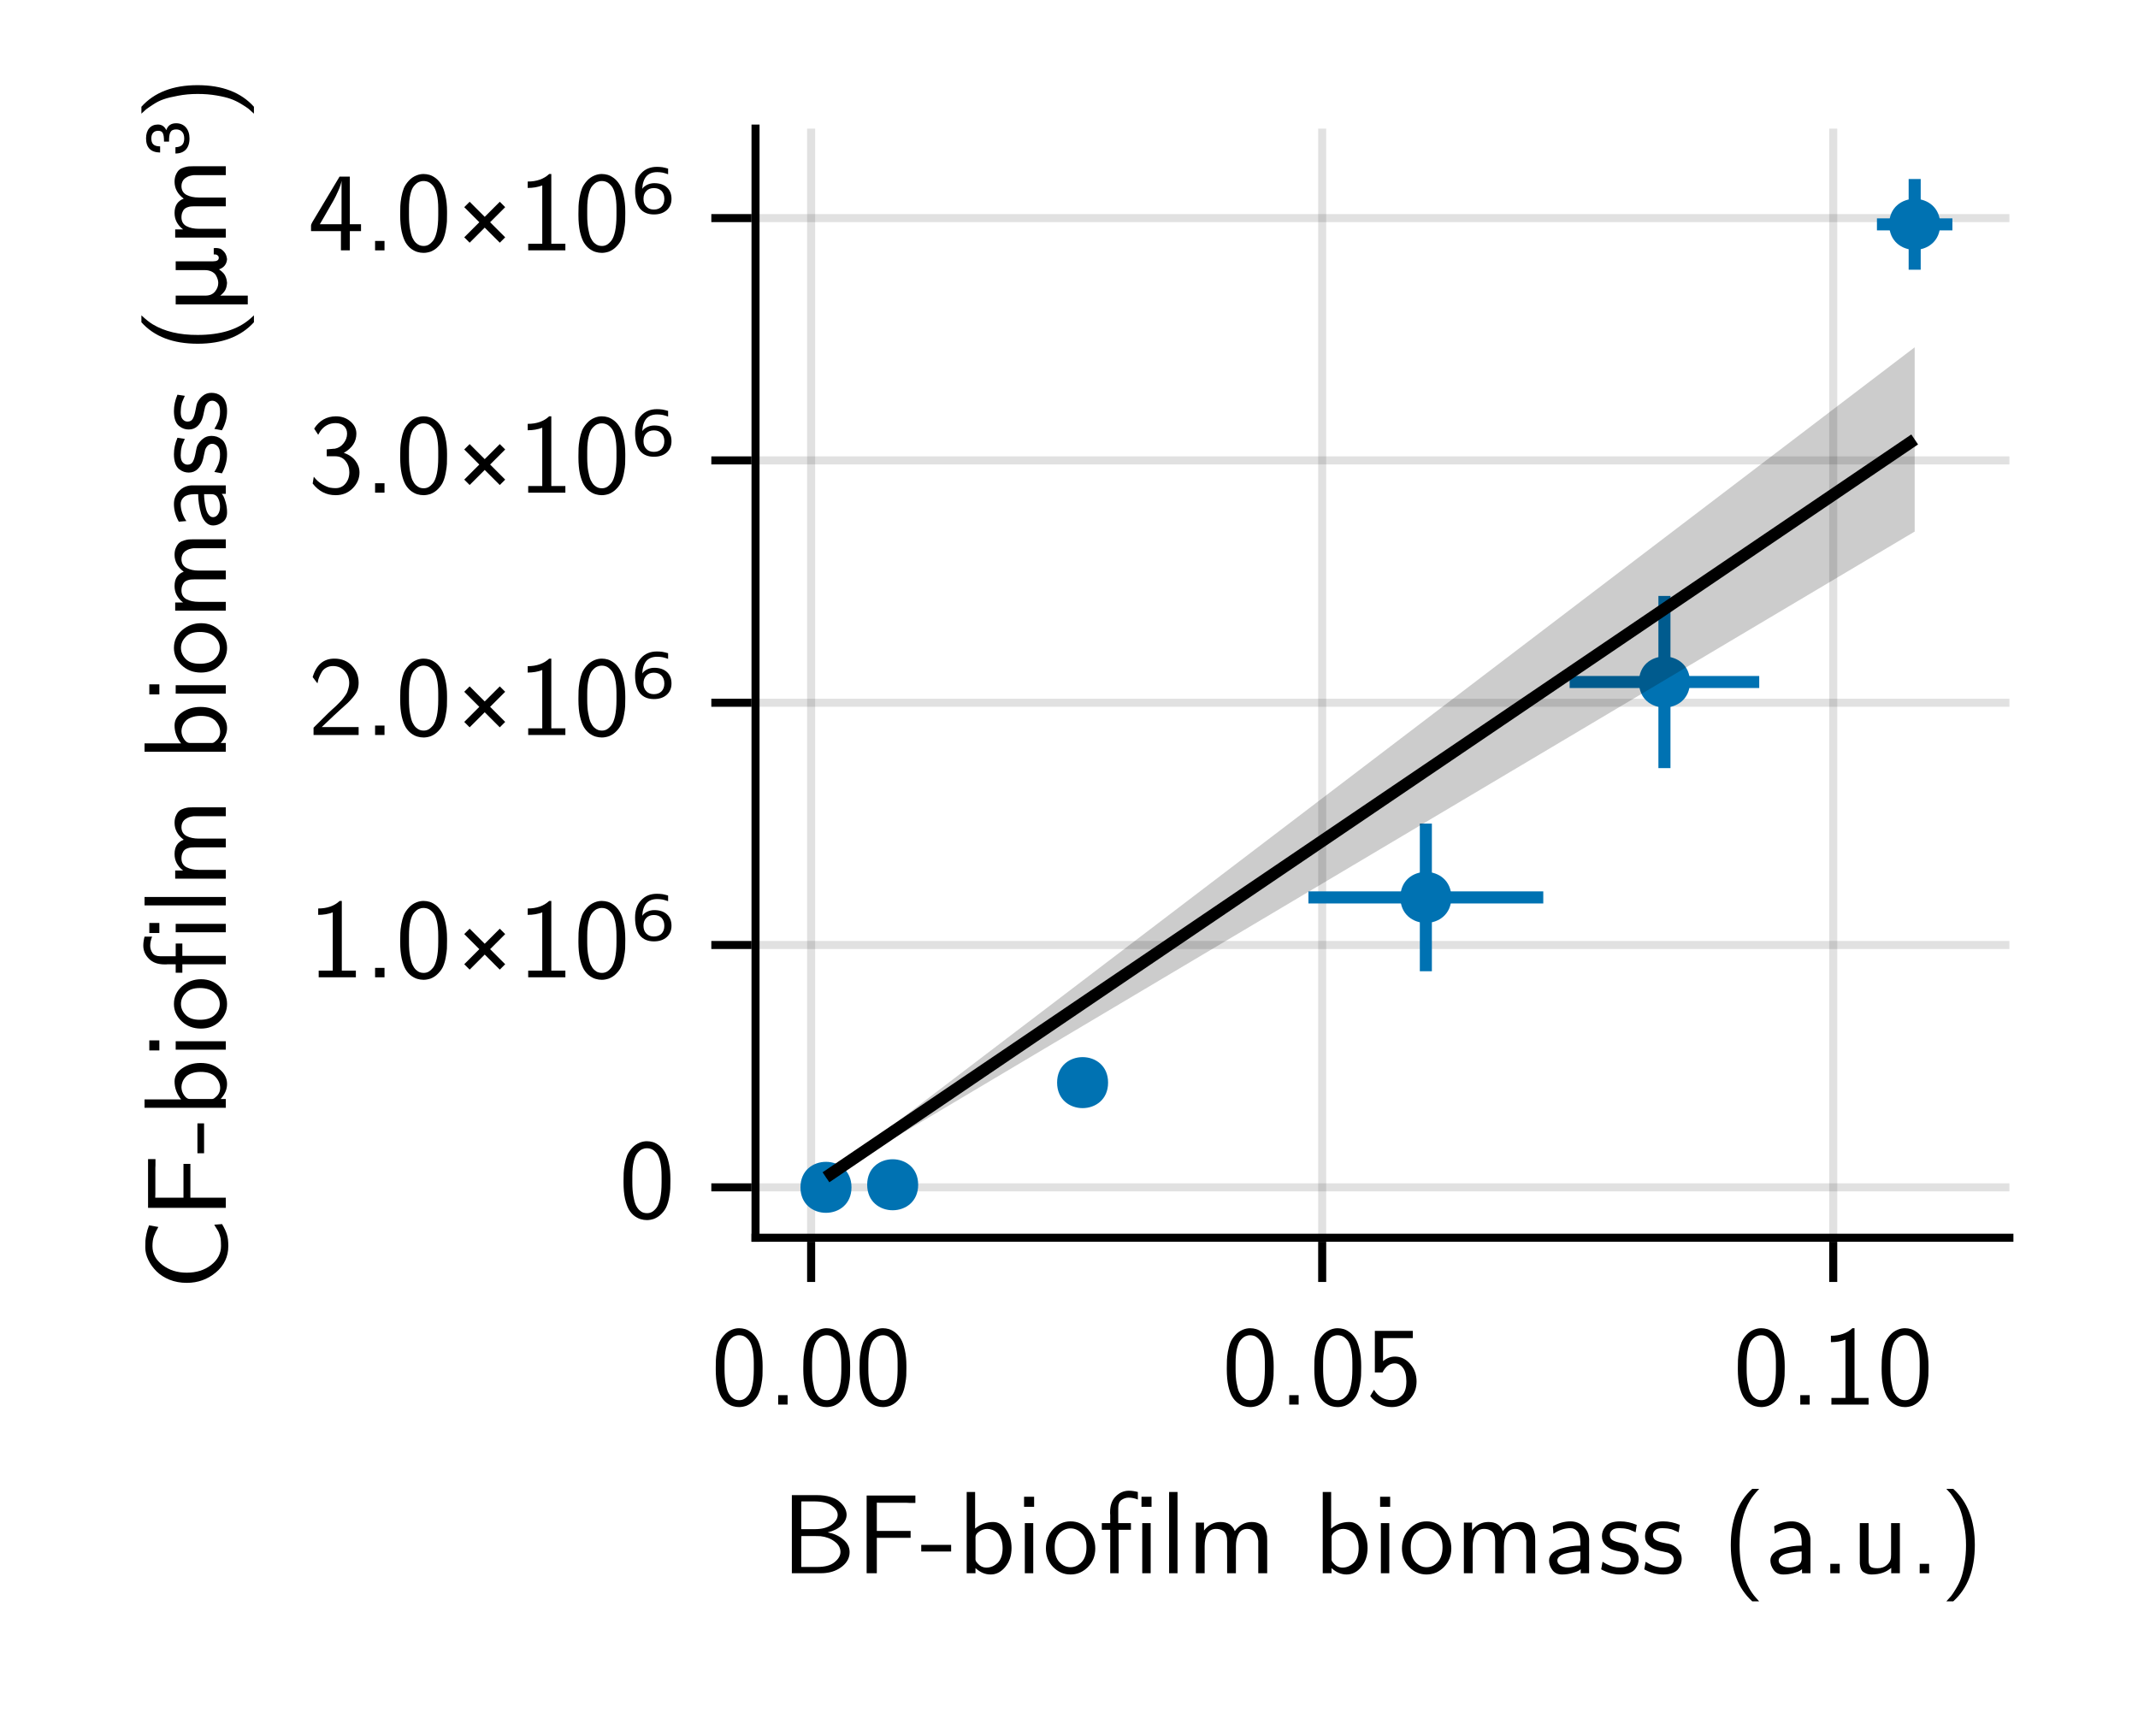 <?xml version="1.0" encoding="UTF-8"?>
<svg xmlns="http://www.w3.org/2000/svg" xmlns:xlink="http://www.w3.org/1999/xlink" width="266" height="216" viewBox="0 0 266 216">
<defs>
<g>
<g id="glyph-0-0-2033eb44">
<path d="M 1.344 0 L 1.344 -9.719 L 4.453 -9.719 C 5.098 -9.719 5.672 -9.641 6.172 -9.484 C 6.672 -9.328 7.055 -9.117 7.328 -8.859 C 7.609 -8.609 7.816 -8.348 7.953 -8.078 C 8.086 -7.805 8.156 -7.539 8.156 -7.281 C 8.156 -6.812 7.953 -6.375 7.547 -5.969 C 7.148 -5.57 6.566 -5.273 5.797 -5.078 C 6.547 -4.953 7.188 -4.664 7.719 -4.219 C 8.258 -3.781 8.531 -3.25 8.531 -2.625 C 8.531 -1.945 8.234 -1.363 7.641 -0.875 C 7.055 -0.395 6.352 -0.113 5.531 -0.031 C 5.375 -0.008 5.133 0 4.812 0 Z M 2.516 -0.781 L 4.5 -0.781 C 5.457 -0.781 6.176 -0.977 6.656 -1.375 C 7.145 -1.77 7.391 -2.191 7.391 -2.641 C 7.391 -3.16 7.145 -3.598 6.656 -3.953 C 6.176 -4.316 5.598 -4.535 4.922 -4.609 C 4.836 -4.617 4.598 -4.625 4.203 -4.625 L 2.531 -4.625 L 2.516 -4.109 Z M 2.516 -5.484 L 4.203 -5.484 C 5.078 -5.484 5.77 -5.664 6.281 -6.031 C 6.789 -6.395 7.047 -6.805 7.047 -7.266 C 7.047 -7.672 6.801 -8.051 6.312 -8.406 C 5.832 -8.758 5.102 -8.938 4.125 -8.938 L 2.531 -8.938 L 2.516 -8.438 Z M 2.516 -5.484 "/>
</g>
<g id="glyph-0-1-2033eb44">
<path d="M 1.141 0 L 1.141 -10.109 L 2.188 -10.109 L 2.188 -5.562 C 2.863 -6.102 3.609 -6.375 4.422 -6.375 C 5.086 -6.375 5.633 -6.051 6.062 -5.406 C 6.5 -4.758 6.719 -4.004 6.719 -3.141 C 6.719 -2.191 6.457 -1.406 5.938 -0.781 C 5.426 -0.156 4.816 0.156 4.109 0.156 C 3.441 0.156 2.816 -0.109 2.234 -0.641 L 2.234 0 Z M 2.234 -1.859 C 2.234 -1.785 2.234 -1.727 2.234 -1.688 C 2.242 -1.645 2.254 -1.602 2.266 -1.562 C 2.273 -1.531 2.285 -1.504 2.297 -1.484 C 2.316 -1.461 2.344 -1.426 2.375 -1.375 C 2.406 -1.332 2.438 -1.297 2.469 -1.266 C 2.77 -0.891 3.148 -0.703 3.609 -0.703 C 4.109 -0.703 4.566 -0.895 4.984 -1.281 C 5.398 -1.676 5.609 -2.289 5.609 -3.125 C 5.609 -3.562 5.547 -3.941 5.422 -4.266 C 5.305 -4.598 5.148 -4.848 4.953 -5.016 C 4.754 -5.191 4.551 -5.316 4.344 -5.391 C 4.133 -5.473 3.926 -5.516 3.719 -5.516 C 3.352 -5.516 3.016 -5.406 2.703 -5.188 C 2.391 -4.977 2.234 -4.742 2.234 -4.484 Z M 2.234 -1.859 "/>
</g>
<g id="glyph-0-2-2033eb44">
<path d="M 1.047 -8.266 L 1.047 -9.516 L 2.297 -9.516 L 2.297 -8.266 Z M 1.141 0 L 1.141 -6.234 L 2.188 -6.234 L 2.188 0 Z M 1.141 0 "/>
</g>
<g id="glyph-0-3-2033eb44">
<path d="M 0.422 -3.094 C 0.422 -4.039 0.723 -4.836 1.328 -5.484 C 1.93 -6.129 2.648 -6.453 3.484 -6.453 C 4.367 -6.453 5.102 -6.113 5.688 -5.438 C 6.27 -4.758 6.562 -3.973 6.562 -3.078 C 6.562 -2.16 6.254 -1.391 5.641 -0.766 C 5.023 -0.148 4.305 0.156 3.484 0.156 C 2.66 0.156 1.941 -0.148 1.328 -0.766 C 0.723 -1.391 0.422 -2.164 0.422 -3.094 Z M 1.516 -3.234 C 1.516 -2.41 1.711 -1.789 2.109 -1.375 C 2.504 -0.957 2.961 -0.75 3.484 -0.75 C 4.004 -0.75 4.461 -0.957 4.859 -1.375 C 5.266 -1.801 5.469 -2.422 5.469 -3.234 C 5.469 -4.016 5.266 -4.598 4.859 -4.984 C 4.461 -5.379 4.004 -5.578 3.484 -5.578 C 2.973 -5.578 2.516 -5.379 2.109 -4.984 C 1.711 -4.598 1.516 -4.016 1.516 -3.234 Z M 1.516 -3.234 "/>
</g>
<g id="glyph-0-4-2033eb44">
<path d="M 1.141 0 L 1.141 -10.109 L 2.188 -10.109 L 2.188 0 Z M 1.141 0 "/>
</g>
<g id="glyph-0-5-2033eb44">
</g>
<g id="glyph-0-6-2033eb44">
<path d="M 1.125 0 L 1.125 -6.297 L 2.141 -6.297 L 2.141 -5.312 C 2.68 -6.02 3.363 -6.375 4.188 -6.375 C 5.094 -6.375 5.688 -5.992 5.969 -5.234 C 6.531 -5.992 7.234 -6.375 8.078 -6.375 C 8.43 -6.375 8.734 -6.312 8.984 -6.188 C 9.242 -6.07 9.438 -5.938 9.562 -5.781 C 9.688 -5.633 9.785 -5.438 9.859 -5.188 C 9.93 -4.945 9.973 -4.75 9.984 -4.594 C 9.992 -4.445 10 -4.258 10 -4.031 L 10 0 L 8.891 0 L 8.891 -3.938 C 8.891 -3.945 8.891 -3.973 8.891 -4.016 C 8.891 -4.055 8.879 -4.129 8.859 -4.234 C 8.836 -4.348 8.812 -4.453 8.781 -4.547 C 8.75 -4.648 8.695 -4.758 8.625 -4.875 C 8.562 -5 8.484 -5.102 8.391 -5.188 C 8.305 -5.281 8.188 -5.359 8.031 -5.422 C 7.883 -5.484 7.719 -5.516 7.531 -5.516 C 7.031 -5.516 6.664 -5.305 6.438 -4.891 C 6.219 -4.473 6.109 -3.961 6.109 -3.359 L 6.109 0 L 5.016 0 L 5.016 -3.938 C 5.016 -4.094 5.008 -4.219 5 -4.312 C 5 -4.406 4.973 -4.535 4.922 -4.703 C 4.867 -4.879 4.797 -5.02 4.703 -5.125 C 4.617 -5.227 4.484 -5.316 4.297 -5.391 C 4.117 -5.473 3.898 -5.516 3.641 -5.516 C 3.141 -5.516 2.773 -5.305 2.547 -4.891 C 2.328 -4.473 2.219 -3.961 2.219 -3.359 L 2.219 0 Z M 1.125 0 "/>
</g>
<g id="glyph-0-7-2033eb44">
<path d="M 0.609 -1.578 C 0.609 -1.922 0.738 -2.223 1 -2.484 C 1.27 -2.742 1.613 -2.938 2.031 -3.062 C 2.457 -3.188 2.875 -3.281 3.281 -3.344 C 3.688 -3.406 4.094 -3.438 4.5 -3.438 L 4.5 -3.906 C 4.488 -4.5 4.367 -4.93 4.141 -5.203 C 3.91 -5.473 3.617 -5.609 3.266 -5.609 C 2.547 -5.609 1.844 -5.375 1.156 -4.906 L 1.078 -5.844 C 1.785 -6.25 2.52 -6.453 3.281 -6.453 C 3.914 -6.453 4.453 -6.238 4.891 -5.812 C 5.328 -5.395 5.562 -4.879 5.594 -4.266 L 5.594 0 L 4.547 0 L 4.547 -0.5 C 4.504 -0.457 4.414 -0.395 4.281 -0.312 C 4.145 -0.227 3.879 -0.129 3.484 -0.016 C 3.098 0.098 2.676 0.156 2.219 0.156 C 1.688 0.156 1.285 -0.031 1.016 -0.406 C 0.742 -0.789 0.609 -1.18 0.609 -1.578 Z M 1.641 -1.594 C 1.641 -1.344 1.758 -1.133 2 -0.969 C 2.25 -0.801 2.562 -0.719 2.938 -0.719 C 3.344 -0.719 3.703 -0.801 4.016 -0.969 C 4.336 -1.133 4.5 -1.414 4.5 -1.812 L 4.5 -2.703 C 4.219 -2.703 3.926 -2.68 3.625 -2.641 C 3.32 -2.609 3.016 -2.551 2.703 -2.469 C 2.391 -2.395 2.133 -2.281 1.938 -2.125 C 1.738 -1.977 1.641 -1.801 1.641 -1.594 Z M 1.641 -1.594 "/>
</g>
<g id="glyph-0-8-2033eb44">
<path d="M 0.375 -0.484 L 0.547 -1.422 C 0.566 -1.422 0.625 -1.391 0.719 -1.328 C 0.82 -1.266 0.898 -1.219 0.953 -1.188 C 1.016 -1.164 1.102 -1.125 1.219 -1.062 C 1.332 -1.008 1.438 -0.961 1.531 -0.922 C 1.633 -0.891 1.75 -0.852 1.875 -0.812 C 2.008 -0.781 2.148 -0.754 2.297 -0.734 C 2.441 -0.723 2.586 -0.719 2.734 -0.719 C 3.203 -0.719 3.535 -0.816 3.734 -1.016 C 3.941 -1.211 4.047 -1.438 4.047 -1.688 C 4.047 -1.914 3.961 -2.109 3.797 -2.266 C 3.629 -2.422 3.453 -2.523 3.266 -2.578 C 3.172 -2.609 2.961 -2.656 2.641 -2.719 C 2.316 -2.781 2.078 -2.836 1.922 -2.891 C 1.535 -3.004 1.195 -3.207 0.906 -3.5 C 0.613 -3.801 0.469 -4.172 0.469 -4.609 C 0.469 -4.816 0.5 -5.016 0.562 -5.203 C 0.625 -5.398 0.734 -5.598 0.891 -5.797 C 1.047 -6.004 1.281 -6.164 1.594 -6.281 C 1.914 -6.395 2.301 -6.453 2.75 -6.453 C 3.426 -6.453 4.109 -6.305 4.797 -6.016 L 4.656 -5.094 C 4.645 -5.102 4.586 -5.129 4.484 -5.172 C 4.391 -5.211 4.332 -5.238 4.312 -5.25 C 4.301 -5.258 4.25 -5.281 4.156 -5.312 C 4.07 -5.352 4.016 -5.379 3.984 -5.391 C 3.953 -5.398 3.895 -5.422 3.812 -5.453 C 3.727 -5.484 3.66 -5.5 3.609 -5.5 C 3.566 -5.508 3.5 -5.523 3.406 -5.547 C 3.32 -5.566 3.242 -5.578 3.172 -5.578 C 3.098 -5.586 3.016 -5.594 2.922 -5.594 C 2.836 -5.602 2.738 -5.609 2.625 -5.609 C 2.195 -5.609 1.895 -5.52 1.719 -5.344 C 1.539 -5.176 1.453 -4.984 1.453 -4.766 C 1.453 -4.453 1.578 -4.227 1.828 -4.094 C 2.078 -3.957 2.426 -3.848 2.875 -3.766 C 3.32 -3.691 3.641 -3.613 3.828 -3.531 C 4.16 -3.375 4.441 -3.145 4.672 -2.844 C 4.91 -2.551 5.031 -2.195 5.031 -1.781 C 5.031 -1.562 5 -1.348 4.938 -1.141 C 4.875 -0.941 4.766 -0.738 4.609 -0.531 C 4.453 -0.32 4.211 -0.156 3.891 -0.031 C 3.578 0.094 3.195 0.156 2.75 0.156 C 1.938 0.156 1.145 -0.055 0.375 -0.484 Z M 0.375 -0.484 "/>
</g>
<g id="glyph-1-0-2033eb44">
<path d="M 1.312 0 L 1.312 -9.672 L 7.375 -9.672 L 7.375 -8.75 L 6.609 -8.75 L 6.281 -8.766 L 3.016 -8.766 L 2.578 -8.781 L 2.578 -5.266 L 6.781 -5.266 L 6.781 -4.406 L 2.578 -4.406 L 2.578 0 Z M 1.312 0 "/>
</g>
<g id="glyph-1-1-2033eb44">
<path d="M 0.141 -2.703 L 0.141 -3.531 L 3.859 -3.531 L 3.859 -2.703 Z M 0.141 -2.703 "/>
</g>
<g id="glyph-2-0-2033eb44">
<path d="M 0.375 -5.406 L 0.375 -6.234 L 1.422 -6.234 L 1.422 -7.25 C 1.422 -7.289 1.414 -7.348 1.406 -7.422 C 1.406 -7.492 1.406 -7.551 1.406 -7.594 C 1.406 -8.445 1.641 -9.102 2.109 -9.562 C 2.578 -10.031 3.125 -10.266 3.75 -10.266 C 4.094 -10.266 4.461 -10.211 4.859 -10.109 L 4.859 -9.172 C 4.461 -9.328 4.082 -9.406 3.719 -9.406 C 3.406 -9.406 3.109 -9.312 2.828 -9.125 C 2.555 -8.938 2.422 -8.609 2.422 -8.141 L 2.422 -6.234 L 4 -6.234 L 4 -5.406 L 2.469 -5.406 L 2.469 0 L 1.422 0 L 1.422 -5.406 Z M 0.375 -5.406 "/>
</g>
<g id="glyph-2-1-2033eb44">
<path d="M 0.375 -0.484 L 0.547 -1.422 C 0.566 -1.422 0.625 -1.391 0.719 -1.328 C 0.82 -1.266 0.898 -1.219 0.953 -1.188 C 1.016 -1.164 1.102 -1.125 1.219 -1.062 C 1.332 -1.008 1.438 -0.961 1.531 -0.922 C 1.633 -0.891 1.75 -0.852 1.875 -0.812 C 2.008 -0.781 2.148 -0.754 2.297 -0.734 C 2.441 -0.723 2.586 -0.719 2.734 -0.719 C 3.203 -0.719 3.535 -0.816 3.734 -1.016 C 3.941 -1.211 4.047 -1.438 4.047 -1.688 C 4.047 -1.914 3.961 -2.109 3.797 -2.266 C 3.629 -2.422 3.453 -2.523 3.266 -2.578 C 3.172 -2.609 2.961 -2.656 2.641 -2.719 C 2.316 -2.781 2.078 -2.836 1.922 -2.891 C 1.535 -3.004 1.195 -3.207 0.906 -3.5 C 0.613 -3.801 0.469 -4.172 0.469 -4.609 C 0.469 -4.816 0.5 -5.016 0.562 -5.203 C 0.625 -5.398 0.734 -5.598 0.891 -5.797 C 1.047 -6.004 1.281 -6.164 1.594 -6.281 C 1.914 -6.395 2.301 -6.453 2.75 -6.453 C 3.426 -6.453 4.109 -6.305 4.797 -6.016 L 4.656 -5.094 C 4.645 -5.102 4.586 -5.129 4.484 -5.172 C 4.391 -5.211 4.332 -5.238 4.312 -5.25 C 4.301 -5.258 4.25 -5.281 4.156 -5.312 C 4.07 -5.352 4.016 -5.379 3.984 -5.391 C 3.953 -5.398 3.895 -5.422 3.812 -5.453 C 3.727 -5.484 3.66 -5.5 3.609 -5.5 C 3.566 -5.508 3.5 -5.523 3.406 -5.547 C 3.32 -5.566 3.242 -5.578 3.172 -5.578 C 3.098 -5.586 3.016 -5.594 2.922 -5.594 C 2.836 -5.602 2.738 -5.609 2.625 -5.609 C 2.195 -5.609 1.895 -5.52 1.719 -5.344 C 1.539 -5.176 1.453 -4.984 1.453 -4.766 C 1.453 -4.453 1.578 -4.227 1.828 -4.094 C 2.078 -3.957 2.426 -3.848 2.875 -3.766 C 3.32 -3.691 3.641 -3.613 3.828 -3.531 C 4.16 -3.375 4.441 -3.145 4.672 -2.844 C 4.91 -2.551 5.031 -2.195 5.031 -1.781 C 5.031 -1.562 5 -1.348 4.938 -1.141 C 4.875 -0.941 4.766 -0.738 4.609 -0.531 C 4.453 -0.32 4.211 -0.156 3.891 -0.031 C 3.578 0.094 3.195 0.156 2.75 0.156 C 1.938 0.156 1.145 -0.055 0.375 -0.484 Z M 0.375 -0.484 "/>
</g>
<g id="glyph-2-2-2033eb44">
<path d="M 1.125 -3.5 C 1.125 -6.57 2.016 -8.906 3.797 -10.5 L 4.656 -10.5 C 4.133 -9.938 3.758 -9.461 3.531 -9.078 C 2.645 -7.598 2.207 -5.738 2.219 -3.5 C 2.219 -0.688 2.883 1.484 4.219 3.016 L 4.656 3.5 L 3.797 3.5 C 2.016 1.883 1.125 -0.445 1.125 -3.5 Z M 1.125 -3.5 "/>
</g>
<g id="glyph-2-3-2033eb44">
<path d="M 1.344 0 L 1.344 -1.172 L 2.516 -1.172 L 2.516 0 Z M 1.344 0 "/>
</g>
<g id="glyph-3-0-2033eb44">
<path d="M 1.125 0 L 1.125 -6.297 L 2.141 -6.297 L 2.141 -5.312 C 2.68 -6.02 3.363 -6.375 4.188 -6.375 C 5.094 -6.375 5.688 -5.992 5.969 -5.234 C 6.531 -5.992 7.234 -6.375 8.078 -6.375 C 8.43 -6.375 8.734 -6.312 8.984 -6.188 C 9.242 -6.07 9.438 -5.938 9.562 -5.781 C 9.688 -5.633 9.785 -5.438 9.859 -5.188 C 9.93 -4.945 9.973 -4.75 9.984 -4.594 C 9.992 -4.445 10 -4.258 10 -4.031 L 10 0 L 8.891 0 L 8.891 -3.938 C 8.891 -3.945 8.891 -3.973 8.891 -4.016 C 8.891 -4.055 8.879 -4.129 8.859 -4.234 C 8.836 -4.348 8.812 -4.453 8.781 -4.547 C 8.75 -4.648 8.695 -4.758 8.625 -4.875 C 8.562 -5 8.484 -5.102 8.391 -5.188 C 8.305 -5.281 8.188 -5.359 8.031 -5.422 C 7.883 -5.484 7.719 -5.516 7.531 -5.516 C 7.031 -5.516 6.664 -5.305 6.438 -4.891 C 6.219 -4.473 6.109 -3.961 6.109 -3.359 L 6.109 0 L 5.016 0 L 5.016 -3.938 C 5.016 -4.094 5.008 -4.219 5 -4.312 C 5 -4.406 4.973 -4.535 4.922 -4.703 C 4.867 -4.879 4.797 -5.02 4.703 -5.125 C 4.617 -5.227 4.484 -5.316 4.297 -5.391 C 4.117 -5.473 3.898 -5.516 3.641 -5.516 C 3.141 -5.516 2.773 -5.305 2.547 -4.891 C 2.328 -4.473 2.219 -3.961 2.219 -3.359 L 2.219 0 Z M 1.125 0 "/>
</g>
<g id="glyph-3-1-2033eb44">
<path d="M 1.125 -1.703 L 1.125 -6.234 L 2.219 -6.234 L 2.219 -1.531 C 2.227 -1.207 2.301 -0.973 2.438 -0.828 C 2.582 -0.691 2.879 -0.625 3.328 -0.625 C 3.805 -0.625 4.191 -0.754 4.484 -1.016 C 4.785 -1.273 4.957 -1.57 5 -1.906 C 5.008 -2 5.016 -2.133 5.016 -2.312 L 5.016 -6.234 L 6.109 -6.234 L 6.109 0 L 5.031 0 L 5.031 -0.672 C 4.406 -0.117 3.594 0.156 2.594 0.156 C 2.312 0.156 2.07 0.109 1.875 0.016 C 1.676 -0.066 1.523 -0.164 1.422 -0.281 C 1.328 -0.395 1.254 -0.551 1.203 -0.75 C 1.16 -0.945 1.133 -1.102 1.125 -1.219 C 1.125 -1.344 1.125 -1.504 1.125 -1.703 Z M 1.125 -1.703 "/>
</g>
<g id="glyph-3-2-2033eb44">
<path d="M 0.766 3.5 C 1.016 3.238 1.211 3.02 1.359 2.844 C 1.504 2.664 1.707 2.359 1.969 1.922 C 2.238 1.484 2.453 1.039 2.609 0.594 C 2.766 0.156 2.906 -0.426 3.031 -1.156 C 3.156 -1.883 3.219 -2.664 3.219 -3.5 C 3.219 -4.363 3.145 -5.172 3 -5.922 C 2.863 -6.68 2.719 -7.281 2.562 -7.719 C 2.414 -8.164 2.191 -8.613 1.891 -9.062 C 1.598 -9.508 1.398 -9.797 1.297 -9.922 C 1.191 -10.047 1.016 -10.238 0.766 -10.5 L 1.625 -10.5 C 3.414 -8.895 4.312 -6.566 4.312 -3.516 C 4.312 -0.441 3.414 1.895 1.625 3.5 Z M 0.766 3.5 "/>
</g>
<g id="glyph-4-0-2033eb44">
<path d="M 1.344 0 L 1.344 -1.172 L 2.516 -1.172 L 2.516 0 Z M 1.344 0 "/>
</g>
<g id="glyph-5-0-2033eb44">
<path d="M 0.578 -4.344 L 0.578 -4.578 C 0.578 -4.941 0.582 -5.258 0.594 -5.531 C 0.602 -5.801 0.645 -6.156 0.719 -6.594 C 0.801 -7.039 0.906 -7.422 1.031 -7.734 C 1.164 -8.047 1.367 -8.352 1.641 -8.656 C 1.91 -8.957 2.234 -9.18 2.609 -9.328 C 2.891 -9.441 3.18 -9.5 3.484 -9.5 C 3.742 -9.5 3.992 -9.461 4.234 -9.391 C 4.484 -9.316 4.742 -9.176 5.016 -8.969 C 5.285 -8.758 5.52 -8.488 5.719 -8.156 C 5.914 -7.832 6.078 -7.383 6.203 -6.812 C 6.336 -6.238 6.406 -5.578 6.406 -4.828 L 6.406 -4.547 C 6.406 -4.18 6.398 -3.859 6.391 -3.578 C 6.379 -3.305 6.332 -2.953 6.25 -2.516 C 6.176 -2.086 6.07 -1.719 5.938 -1.406 C 5.812 -1.094 5.609 -0.789 5.328 -0.5 C 5.055 -0.207 4.738 0.008 4.375 0.156 C 4.062 0.258 3.766 0.312 3.484 0.312 C 3.223 0.312 2.973 0.273 2.734 0.203 C 2.492 0.141 2.234 0.008 1.953 -0.188 C 1.68 -0.395 1.445 -0.66 1.25 -0.984 C 1.062 -1.305 0.898 -1.754 0.766 -2.328 C 0.641 -2.91 0.578 -3.582 0.578 -4.344 Z M 1.672 -4.344 C 1.672 -3.719 1.711 -3.164 1.797 -2.688 C 1.879 -2.219 1.977 -1.848 2.094 -1.578 C 2.219 -1.316 2.363 -1.102 2.531 -0.938 C 2.707 -0.781 2.867 -0.676 3.016 -0.625 C 3.172 -0.57 3.332 -0.547 3.5 -0.547 C 3.719 -0.547 3.914 -0.594 4.094 -0.688 C 4.281 -0.789 4.473 -0.961 4.672 -1.203 C 4.867 -1.453 5.023 -1.844 5.141 -2.375 C 5.254 -2.914 5.312 -3.578 5.312 -4.359 L 5.312 -5.188 C 5.312 -5.895 5.254 -6.488 5.141 -6.969 C 5.023 -7.457 4.867 -7.812 4.672 -8.031 C 4.473 -8.258 4.281 -8.414 4.094 -8.5 C 3.906 -8.582 3.703 -8.625 3.484 -8.625 C 3.273 -8.625 3.078 -8.582 2.891 -8.5 C 2.703 -8.414 2.508 -8.258 2.312 -8.031 C 2.113 -7.812 1.957 -7.457 1.844 -6.969 C 1.727 -6.477 1.672 -5.883 1.672 -5.188 Z M 1.672 -4.344 "/>
</g>
<g id="glyph-5-1-2033eb44">
<path d="M 1.344 0 L 1.344 -1.172 L 2.516 -1.172 L 2.516 0 Z M 1.344 0 "/>
</g>
<g id="glyph-5-2-2033eb44">
<path d="M 0.531 -1.062 L 1 -1.844 C 1.531 -0.988 2.258 -0.562 3.188 -0.562 C 3.656 -0.562 4.078 -0.738 4.453 -1.094 C 4.836 -1.457 5.031 -2.051 5.031 -2.875 C 5.031 -3.633 4.891 -4.195 4.609 -4.562 C 4.336 -4.938 4 -5.125 3.594 -5.125 C 2.957 -5.125 2.445 -4.75 2.062 -4 L 1.109 -4 L 1.109 -9.172 L 5.828 -9.172 L 5.828 -8.266 L 2.125 -8.266 L 2.125 -5.406 C 2.602 -5.789 3.102 -5.977 3.625 -5.969 C 4.344 -5.969 4.969 -5.664 5.5 -5.062 C 6.031 -4.469 6.297 -3.734 6.297 -2.859 C 6.297 -1.961 5.988 -1.207 5.375 -0.594 C 4.758 0.008 4.035 0.312 3.203 0.312 C 2.672 0.312 2.164 0.188 1.688 -0.062 C 1.219 -0.312 0.832 -0.645 0.531 -1.062 Z M 0.531 -1.062 "/>
</g>
<g id="glyph-5-3-2033eb44">
<path d="M 1.266 -7.766 L 1.266 -8.562 C 2.379 -8.562 3.27 -8.875 3.938 -9.5 L 4.203 -9.5 L 4.203 -0.828 L 5.953 -0.828 L 5.953 0 L 1.328 0 L 1.328 -0.828 L 3.078 -0.828 L 3.078 -8.078 C 2.523 -7.867 1.922 -7.766 1.266 -7.766 Z M 1.266 -7.766 "/>
</g>
<g id="glyph-6-0-2033eb44">
<path d="M 1.344 0 L 1.344 -1.172 L 2.516 -1.172 L 2.516 0 Z M 1.344 0 "/>
</g>
<g id="glyph-7-0-2033eb44">
<path d="M 0.578 -4.344 L 0.578 -4.578 C 0.578 -4.941 0.582 -5.258 0.594 -5.531 C 0.602 -5.801 0.645 -6.156 0.719 -6.594 C 0.801 -7.039 0.906 -7.422 1.031 -7.734 C 1.164 -8.047 1.367 -8.352 1.641 -8.656 C 1.91 -8.957 2.234 -9.18 2.609 -9.328 C 2.891 -9.441 3.18 -9.5 3.484 -9.5 C 3.742 -9.5 3.992 -9.461 4.234 -9.391 C 4.484 -9.316 4.742 -9.176 5.016 -8.969 C 5.285 -8.758 5.52 -8.488 5.719 -8.156 C 5.914 -7.832 6.078 -7.383 6.203 -6.812 C 6.336 -6.238 6.406 -5.578 6.406 -4.828 L 6.406 -4.547 C 6.406 -4.18 6.398 -3.859 6.391 -3.578 C 6.379 -3.305 6.332 -2.953 6.25 -2.516 C 6.176 -2.086 6.07 -1.719 5.938 -1.406 C 5.812 -1.094 5.609 -0.789 5.328 -0.5 C 5.055 -0.207 4.738 0.008 4.375 0.156 C 4.062 0.258 3.766 0.312 3.484 0.312 C 3.223 0.312 2.973 0.273 2.734 0.203 C 2.492 0.141 2.234 0.008 1.953 -0.188 C 1.68 -0.395 1.445 -0.66 1.25 -0.984 C 1.062 -1.305 0.898 -1.754 0.766 -2.328 C 0.641 -2.91 0.578 -3.582 0.578 -4.344 Z M 1.672 -4.344 C 1.672 -3.719 1.711 -3.164 1.797 -2.688 C 1.879 -2.219 1.977 -1.848 2.094 -1.578 C 2.219 -1.316 2.363 -1.102 2.531 -0.938 C 2.707 -0.781 2.867 -0.676 3.016 -0.625 C 3.172 -0.57 3.332 -0.547 3.5 -0.547 C 3.719 -0.547 3.914 -0.594 4.094 -0.688 C 4.281 -0.789 4.473 -0.961 4.672 -1.203 C 4.867 -1.453 5.023 -1.844 5.141 -2.375 C 5.254 -2.914 5.312 -3.578 5.312 -4.359 L 5.312 -5.188 C 5.312 -5.895 5.254 -6.488 5.141 -6.969 C 5.023 -7.457 4.867 -7.812 4.672 -8.031 C 4.473 -8.258 4.281 -8.414 4.094 -8.5 C 3.906 -8.582 3.703 -8.625 3.484 -8.625 C 3.273 -8.625 3.078 -8.582 2.891 -8.5 C 2.703 -8.414 2.508 -8.258 2.312 -8.031 C 2.113 -7.812 1.957 -7.457 1.844 -6.969 C 1.727 -6.477 1.672 -5.883 1.672 -5.188 Z M 1.672 -4.344 "/>
</g>
<g id="glyph-8-0-2033eb44">
<path d="M 1.344 0 L 1.344 -1.172 L 2.516 -1.172 L 2.516 0 Z M 1.344 0 "/>
</g>
<g id="glyph-9-0-2033eb44">
<path d="M -4.859 -0.922 C -5.629 -0.922 -6.344 -1.051 -7 -1.312 C -7.656 -1.582 -8.195 -1.93 -8.625 -2.359 C -9.062 -2.797 -9.398 -3.27 -9.641 -3.781 C -9.891 -4.289 -10.016 -4.801 -10.016 -5.312 C -10.016 -5.676 -10.008 -5.961 -10 -6.172 C -9.988 -6.379 -9.945 -6.648 -9.875 -6.984 C -9.812 -7.328 -9.703 -7.691 -9.547 -8.078 L -8.391 -7.875 C -8.641 -7.445 -8.82 -7.066 -8.938 -6.734 C -9.062 -6.398 -9.125 -5.984 -9.125 -5.484 C -9.125 -4.555 -8.707 -3.773 -7.875 -3.141 C -7.051 -2.504 -6.047 -2.188 -4.859 -2.188 C -3.66 -2.188 -2.648 -2.504 -1.828 -3.141 C -1.004 -3.785 -0.594 -4.582 -0.594 -5.531 C -0.594 -5.707 -0.598 -5.875 -0.609 -6.031 C -0.617 -6.195 -0.629 -6.332 -0.641 -6.438 C -0.66 -6.551 -0.691 -6.676 -0.734 -6.812 C -0.785 -6.945 -0.82 -7.047 -0.844 -7.109 C -0.863 -7.18 -0.91 -7.281 -0.984 -7.406 C -1.055 -7.531 -1.102 -7.609 -1.125 -7.641 C -1.145 -7.672 -1.195 -7.754 -1.281 -7.891 C -1.375 -8.035 -1.426 -8.125 -1.438 -8.156 L -0.469 -8.234 C -0.164 -7.723 0.035 -7.285 0.141 -6.922 C 0.254 -6.566 0.312 -6.098 0.312 -5.516 C 0.312 -4.18 -0.203 -3.082 -1.234 -2.219 C -2.266 -1.352 -3.473 -0.922 -4.859 -0.922 Z M -4.859 -0.922 "/>
</g>
<g id="glyph-9-1-2033eb44">
<path d="M 0 -1.312 L -9.672 -1.312 L -9.672 -7.375 L -8.75 -7.375 L -8.75 -6.609 L -8.766 -6.281 L -8.766 -3.016 L -8.781 -2.578 L -5.266 -2.578 L -5.266 -6.781 L -4.406 -6.781 L -4.406 -2.578 L 0 -2.578 Z M 0 -1.312 "/>
</g>
<g id="glyph-10-0-2033eb44">
<path d="M -2.703 -0.141 L -3.531 -0.141 L -3.531 -3.859 L -2.703 -3.859 Z M -2.703 -0.141 "/>
</g>
<g id="glyph-11-0-2033eb44">
<path d="M 0 -1.141 L -10.109 -1.141 L -10.109 -2.188 L -5.562 -2.188 C -6.102 -2.863 -6.375 -3.609 -6.375 -4.422 C -6.375 -5.086 -6.051 -5.633 -5.406 -6.062 C -4.758 -6.5 -4.004 -6.719 -3.141 -6.719 C -2.191 -6.719 -1.406 -6.457 -0.781 -5.938 C -0.156 -5.426 0.156 -4.816 0.156 -4.109 C 0.156 -3.441 -0.109 -2.816 -0.641 -2.234 L 0 -2.234 Z M -1.859 -2.234 C -1.785 -2.234 -1.727 -2.234 -1.688 -2.234 C -1.645 -2.242 -1.602 -2.254 -1.562 -2.266 C -1.531 -2.273 -1.504 -2.285 -1.484 -2.297 C -1.461 -2.316 -1.426 -2.344 -1.375 -2.375 C -1.332 -2.406 -1.297 -2.438 -1.266 -2.469 C -0.891 -2.77 -0.703 -3.148 -0.703 -3.609 C -0.703 -4.109 -0.895 -4.566 -1.281 -4.984 C -1.676 -5.398 -2.289 -5.609 -3.125 -5.609 C -3.562 -5.609 -3.941 -5.547 -4.266 -5.422 C -4.598 -5.305 -4.848 -5.148 -5.016 -4.953 C -5.191 -4.754 -5.316 -4.551 -5.391 -4.344 C -5.473 -4.133 -5.516 -3.926 -5.516 -3.719 C -5.516 -3.352 -5.406 -3.016 -5.188 -2.703 C -4.977 -2.391 -4.742 -2.234 -4.484 -2.234 Z M -1.859 -2.234 "/>
</g>
<g id="glyph-11-1-2033eb44">
<path d="M -8.266 -1.047 L -9.516 -1.047 L -9.516 -2.297 L -8.266 -2.297 Z M 0 -1.141 L -6.234 -1.141 L -6.234 -2.188 L 0 -2.188 Z M 0 -1.141 "/>
</g>
<g id="glyph-11-2-2033eb44">
<path d="M -3.094 -0.422 C -4.039 -0.422 -4.836 -0.723 -5.484 -1.328 C -6.129 -1.93 -6.453 -2.648 -6.453 -3.484 C -6.453 -4.367 -6.113 -5.102 -5.438 -5.688 C -4.758 -6.27 -3.973 -6.562 -3.078 -6.562 C -2.16 -6.562 -1.391 -6.254 -0.766 -5.641 C -0.148 -5.023 0.156 -4.305 0.156 -3.484 C 0.156 -2.66 -0.148 -1.941 -0.766 -1.328 C -1.391 -0.723 -2.164 -0.422 -3.094 -0.422 Z M -3.234 -1.516 C -2.41 -1.516 -1.789 -1.711 -1.375 -2.109 C -0.957 -2.504 -0.75 -2.961 -0.75 -3.484 C -0.75 -4.004 -0.957 -4.461 -1.375 -4.859 C -1.801 -5.266 -2.422 -5.469 -3.234 -5.469 C -4.016 -5.469 -4.598 -5.266 -4.984 -4.859 C -5.379 -4.461 -5.578 -4.004 -5.578 -3.484 C -5.578 -2.973 -5.379 -2.516 -4.984 -2.109 C -4.598 -1.711 -4.016 -1.516 -3.234 -1.516 Z M -3.234 -1.516 "/>
</g>
<g id="glyph-11-3-2033eb44">
<path d="M -5.406 -0.375 L -6.234 -0.375 L -6.234 -1.422 L -7.25 -1.422 C -7.289 -1.422 -7.348 -1.414 -7.422 -1.406 C -7.492 -1.406 -7.551 -1.406 -7.594 -1.406 C -8.445 -1.406 -9.102 -1.641 -9.562 -2.109 C -10.031 -2.578 -10.266 -3.125 -10.266 -3.75 C -10.266 -4.094 -10.211 -4.461 -10.109 -4.859 L -9.172 -4.859 C -9.328 -4.461 -9.406 -4.082 -9.406 -3.719 C -9.406 -3.406 -9.312 -3.109 -9.125 -2.828 C -8.938 -2.555 -8.609 -2.422 -8.141 -2.422 L -6.234 -2.422 L -6.234 -4 L -5.406 -4 L -5.406 -2.469 L 0 -2.469 L 0 -1.422 L -5.406 -1.422 Z M -5.406 -0.375 "/>
</g>
<g id="glyph-11-4-2033eb44">
<path d="M 0 -1.141 L -10.109 -1.141 L -10.109 -2.188 L 0 -2.188 Z M 0 -1.141 "/>
</g>
<g id="glyph-12-0-2033eb44">
<path d="M -8.266 -1.047 L -9.516 -1.047 L -9.516 -2.297 L -8.266 -2.297 Z M 0 -1.141 L -6.234 -1.141 L -6.234 -2.188 L 0 -2.188 Z M 0 -1.141 "/>
</g>
<g id="glyph-12-1-2033eb44">
</g>
<g id="glyph-13-0-2033eb44">
<path d="M 0 -1.125 L -6.297 -1.125 L -6.297 -2.141 L -5.312 -2.141 C -6.02 -2.68 -6.375 -3.363 -6.375 -4.188 C -6.375 -5.094 -5.992 -5.688 -5.234 -5.969 C -5.992 -6.531 -6.375 -7.234 -6.375 -8.078 C -6.375 -8.43 -6.312 -8.734 -6.188 -8.984 C -6.07 -9.242 -5.938 -9.438 -5.781 -9.562 C -5.633 -9.688 -5.438 -9.785 -5.188 -9.859 C -4.945 -9.93 -4.75 -9.973 -4.594 -9.984 C -4.445 -9.992 -4.258 -10 -4.031 -10 L 0 -10 L 0 -8.891 L -3.938 -8.891 C -3.945 -8.891 -3.973 -8.891 -4.016 -8.891 C -4.055 -8.891 -4.129 -8.879 -4.234 -8.859 C -4.348 -8.836 -4.453 -8.812 -4.547 -8.781 C -4.648 -8.75 -4.758 -8.695 -4.875 -8.625 C -5 -8.562 -5.102 -8.484 -5.188 -8.391 C -5.281 -8.305 -5.359 -8.188 -5.422 -8.031 C -5.484 -7.883 -5.516 -7.719 -5.516 -7.531 C -5.516 -7.031 -5.305 -6.664 -4.891 -6.438 C -4.473 -6.219 -3.961 -6.109 -3.359 -6.109 L 0 -6.109 L 0 -5.016 L -3.938 -5.016 C -4.094 -5.016 -4.219 -5.008 -4.312 -5 C -4.406 -5 -4.535 -4.973 -4.703 -4.922 C -4.879 -4.867 -5.02 -4.797 -5.125 -4.703 C -5.227 -4.617 -5.316 -4.484 -5.391 -4.297 C -5.473 -4.117 -5.516 -3.898 -5.516 -3.641 C -5.516 -3.141 -5.305 -2.773 -4.891 -2.547 C -4.473 -2.328 -3.961 -2.219 -3.359 -2.219 L 0 -2.219 Z M 0 -1.125 "/>
</g>
<g id="glyph-14-0-2033eb44">
<path d="M 0 -1.141 L -10.109 -1.141 L -10.109 -2.188 L -5.562 -2.188 C -6.102 -2.863 -6.375 -3.609 -6.375 -4.422 C -6.375 -5.086 -6.051 -5.633 -5.406 -6.062 C -4.758 -6.5 -4.004 -6.719 -3.141 -6.719 C -2.191 -6.719 -1.406 -6.457 -0.781 -5.938 C -0.156 -5.426 0.156 -4.816 0.156 -4.109 C 0.156 -3.441 -0.109 -2.816 -0.641 -2.234 L 0 -2.234 Z M -1.859 -2.234 C -1.785 -2.234 -1.727 -2.234 -1.688 -2.234 C -1.645 -2.242 -1.602 -2.254 -1.562 -2.266 C -1.531 -2.273 -1.504 -2.285 -1.484 -2.297 C -1.461 -2.316 -1.426 -2.344 -1.375 -2.375 C -1.332 -2.406 -1.297 -2.438 -1.266 -2.469 C -0.891 -2.77 -0.703 -3.148 -0.703 -3.609 C -0.703 -4.109 -0.895 -4.566 -1.281 -4.984 C -1.676 -5.398 -2.289 -5.609 -3.125 -5.609 C -3.562 -5.609 -3.941 -5.547 -4.266 -5.422 C -4.598 -5.305 -4.848 -5.148 -5.016 -4.953 C -5.191 -4.754 -5.316 -4.551 -5.391 -4.344 C -5.473 -4.133 -5.516 -3.926 -5.516 -3.719 C -5.516 -3.352 -5.406 -3.016 -5.188 -2.703 C -4.977 -2.391 -4.742 -2.234 -4.484 -2.234 Z M -1.859 -2.234 "/>
</g>
<g id="glyph-14-1-2033eb44">
<path d="M -3.094 -0.422 C -4.039 -0.422 -4.836 -0.723 -5.484 -1.328 C -6.129 -1.93 -6.453 -2.648 -6.453 -3.484 C -6.453 -4.367 -6.113 -5.102 -5.438 -5.688 C -4.758 -6.27 -3.973 -6.562 -3.078 -6.562 C -2.16 -6.562 -1.391 -6.254 -0.766 -5.641 C -0.148 -5.023 0.156 -4.305 0.156 -3.484 C 0.156 -2.66 -0.148 -1.941 -0.766 -1.328 C -1.391 -0.723 -2.164 -0.422 -3.094 -0.422 Z M -3.234 -1.516 C -2.41 -1.516 -1.789 -1.711 -1.375 -2.109 C -0.957 -2.504 -0.75 -2.961 -0.75 -3.484 C -0.75 -4.004 -0.957 -4.461 -1.375 -4.859 C -1.801 -5.266 -2.422 -5.469 -3.234 -5.469 C -4.016 -5.469 -4.598 -5.266 -4.984 -4.859 C -5.379 -4.461 -5.578 -4.004 -5.578 -3.484 C -5.578 -2.973 -5.379 -2.516 -4.984 -2.109 C -4.598 -1.711 -4.016 -1.516 -3.234 -1.516 Z M -3.234 -1.516 "/>
</g>
<g id="glyph-14-2-2033eb44">
<path d="M -0.484 -0.375 L -1.422 -0.547 C -1.422 -0.566 -1.391 -0.625 -1.328 -0.719 C -1.266 -0.82 -1.219 -0.898 -1.188 -0.953 C -1.164 -1.016 -1.125 -1.102 -1.062 -1.219 C -1.008 -1.332 -0.961 -1.438 -0.922 -1.531 C -0.891 -1.633 -0.852 -1.75 -0.812 -1.875 C -0.781 -2.008 -0.754 -2.148 -0.734 -2.297 C -0.723 -2.441 -0.719 -2.586 -0.719 -2.734 C -0.719 -3.203 -0.816 -3.535 -1.016 -3.734 C -1.211 -3.941 -1.438 -4.047 -1.688 -4.047 C -1.914 -4.047 -2.109 -3.961 -2.266 -3.797 C -2.422 -3.629 -2.523 -3.453 -2.578 -3.266 C -2.609 -3.172 -2.656 -2.961 -2.719 -2.641 C -2.781 -2.316 -2.836 -2.078 -2.891 -1.922 C -3.004 -1.535 -3.207 -1.195 -3.5 -0.906 C -3.801 -0.613 -4.172 -0.469 -4.609 -0.469 C -4.816 -0.469 -5.016 -0.5 -5.203 -0.562 C -5.398 -0.625 -5.598 -0.734 -5.797 -0.891 C -6.004 -1.047 -6.164 -1.281 -6.281 -1.594 C -6.395 -1.914 -6.453 -2.301 -6.453 -2.75 C -6.453 -3.426 -6.305 -4.109 -6.016 -4.797 L -5.094 -4.656 C -5.102 -4.645 -5.129 -4.586 -5.172 -4.484 C -5.211 -4.391 -5.238 -4.332 -5.25 -4.312 C -5.258 -4.301 -5.281 -4.25 -5.312 -4.156 C -5.352 -4.07 -5.379 -4.016 -5.391 -3.984 C -5.398 -3.953 -5.422 -3.895 -5.453 -3.812 C -5.484 -3.727 -5.5 -3.66 -5.5 -3.609 C -5.508 -3.566 -5.523 -3.5 -5.547 -3.406 C -5.566 -3.32 -5.578 -3.242 -5.578 -3.172 C -5.586 -3.098 -5.594 -3.016 -5.594 -2.922 C -5.602 -2.836 -5.609 -2.738 -5.609 -2.625 C -5.609 -2.195 -5.52 -1.895 -5.344 -1.719 C -5.176 -1.539 -4.984 -1.453 -4.766 -1.453 C -4.453 -1.453 -4.227 -1.578 -4.094 -1.828 C -3.957 -2.078 -3.848 -2.426 -3.766 -2.875 C -3.691 -3.32 -3.613 -3.641 -3.531 -3.828 C -3.375 -4.16 -3.145 -4.441 -2.844 -4.672 C -2.551 -4.91 -2.195 -5.031 -1.781 -5.031 C -1.562 -5.031 -1.348 -5 -1.141 -4.938 C -0.941 -4.875 -0.738 -4.766 -0.531 -4.609 C -0.32 -4.453 -0.156 -4.211 -0.031 -3.891 C 0.094 -3.578 0.156 -3.195 0.156 -2.75 C 0.156 -1.938 -0.055 -1.145 -0.484 -0.375 Z M -0.484 -0.375 "/>
</g>
<g id="glyph-14-3-2033eb44">
</g>
<g id="glyph-15-0-2033eb44">
<path d="M -8.266 -1.047 L -9.516 -1.047 L -9.516 -2.297 L -8.266 -2.297 Z M 0 -1.141 L -6.234 -1.141 L -6.234 -2.188 L 0 -2.188 Z M 0 -1.141 "/>
</g>
<g id="glyph-16-0-2033eb44">
<path d="M 0 -1.125 L -6.297 -1.125 L -6.297 -2.141 L -5.312 -2.141 C -6.02 -2.68 -6.375 -3.363 -6.375 -4.188 C -6.375 -5.094 -5.992 -5.688 -5.234 -5.969 C -5.992 -6.531 -6.375 -7.234 -6.375 -8.078 C -6.375 -8.43 -6.312 -8.734 -6.188 -8.984 C -6.07 -9.242 -5.938 -9.438 -5.781 -9.562 C -5.633 -9.688 -5.438 -9.785 -5.188 -9.859 C -4.945 -9.93 -4.75 -9.973 -4.594 -9.984 C -4.445 -9.992 -4.258 -10 -4.031 -10 L 0 -10 L 0 -8.891 L -3.938 -8.891 C -3.945 -8.891 -3.973 -8.891 -4.016 -8.891 C -4.055 -8.891 -4.129 -8.879 -4.234 -8.859 C -4.348 -8.836 -4.453 -8.812 -4.547 -8.781 C -4.648 -8.75 -4.758 -8.695 -4.875 -8.625 C -5 -8.562 -5.102 -8.484 -5.188 -8.391 C -5.281 -8.305 -5.359 -8.188 -5.422 -8.031 C -5.484 -7.883 -5.516 -7.719 -5.516 -7.531 C -5.516 -7.031 -5.305 -6.664 -4.891 -6.438 C -4.473 -6.219 -3.961 -6.109 -3.359 -6.109 L 0 -6.109 L 0 -5.016 L -3.938 -5.016 C -4.094 -5.016 -4.219 -5.008 -4.312 -5 C -4.406 -5 -4.535 -4.973 -4.703 -4.922 C -4.879 -4.867 -5.02 -4.797 -5.125 -4.703 C -5.227 -4.617 -5.316 -4.484 -5.391 -4.297 C -5.473 -4.117 -5.516 -3.898 -5.516 -3.641 C -5.516 -3.141 -5.305 -2.773 -4.891 -2.547 C -4.473 -2.328 -3.961 -2.219 -3.359 -2.219 L 0 -2.219 Z M 0 -1.125 "/>
</g>
<g id="glyph-17-0-2033eb44">
<path d="M -1.578 -0.609 C -1.922 -0.609 -2.223 -0.738 -2.484 -1 C -2.742 -1.27 -2.938 -1.613 -3.062 -2.031 C -3.188 -2.457 -3.281 -2.875 -3.344 -3.281 C -3.406 -3.688 -3.438 -4.094 -3.438 -4.5 L -3.906 -4.5 C -4.5 -4.488 -4.93 -4.367 -5.203 -4.141 C -5.473 -3.91 -5.609 -3.617 -5.609 -3.266 C -5.609 -2.547 -5.375 -1.844 -4.906 -1.156 L -5.844 -1.078 C -6.25 -1.785 -6.453 -2.52 -6.453 -3.281 C -6.453 -3.914 -6.238 -4.453 -5.812 -4.891 C -5.395 -5.328 -4.879 -5.562 -4.266 -5.594 L 0 -5.594 L 0 -4.547 L -0.5 -4.547 C -0.457 -4.504 -0.395 -4.414 -0.312 -4.281 C -0.227 -4.145 -0.129 -3.879 -0.016 -3.484 C 0.098 -3.098 0.156 -2.676 0.156 -2.219 C 0.156 -1.688 -0.031 -1.285 -0.406 -1.016 C -0.789 -0.742 -1.18 -0.609 -1.578 -0.609 Z M -1.594 -1.641 C -1.344 -1.641 -1.133 -1.758 -0.969 -2 C -0.801 -2.25 -0.719 -2.562 -0.719 -2.938 C -0.719 -3.344 -0.801 -3.703 -0.969 -4.016 C -1.133 -4.336 -1.414 -4.5 -1.812 -4.5 L -2.703 -4.5 C -2.703 -4.219 -2.68 -3.926 -2.641 -3.625 C -2.609 -3.32 -2.551 -3.016 -2.469 -2.703 C -2.395 -2.391 -2.281 -2.133 -2.125 -1.938 C -1.977 -1.738 -1.801 -1.641 -1.594 -1.641 Z M -1.594 -1.641 "/>
</g>
<g id="glyph-18-0-2033eb44">
<path d="M -0.484 -0.375 L -1.422 -0.547 C -1.422 -0.566 -1.391 -0.625 -1.328 -0.719 C -1.266 -0.82 -1.219 -0.898 -1.188 -0.953 C -1.164 -1.016 -1.125 -1.102 -1.062 -1.219 C -1.008 -1.332 -0.961 -1.438 -0.922 -1.531 C -0.891 -1.633 -0.852 -1.75 -0.812 -1.875 C -0.781 -2.008 -0.754 -2.148 -0.734 -2.297 C -0.723 -2.441 -0.719 -2.586 -0.719 -2.734 C -0.719 -3.203 -0.816 -3.535 -1.016 -3.734 C -1.211 -3.941 -1.438 -4.047 -1.688 -4.047 C -1.914 -4.047 -2.109 -3.961 -2.266 -3.797 C -2.422 -3.629 -2.523 -3.453 -2.578 -3.266 C -2.609 -3.172 -2.656 -2.961 -2.719 -2.641 C -2.781 -2.316 -2.836 -2.078 -2.891 -1.922 C -3.004 -1.535 -3.207 -1.195 -3.5 -0.906 C -3.801 -0.613 -4.172 -0.469 -4.609 -0.469 C -4.816 -0.469 -5.016 -0.5 -5.203 -0.562 C -5.398 -0.625 -5.598 -0.734 -5.797 -0.891 C -6.004 -1.047 -6.164 -1.281 -6.281 -1.594 C -6.395 -1.914 -6.453 -2.301 -6.453 -2.75 C -6.453 -3.426 -6.305 -4.109 -6.016 -4.797 L -5.094 -4.656 C -5.102 -4.645 -5.129 -4.586 -5.172 -4.484 C -5.211 -4.391 -5.238 -4.332 -5.25 -4.312 C -5.258 -4.301 -5.281 -4.25 -5.312 -4.156 C -5.352 -4.07 -5.379 -4.016 -5.391 -3.984 C -5.398 -3.953 -5.422 -3.895 -5.453 -3.812 C -5.484 -3.727 -5.5 -3.66 -5.5 -3.609 C -5.508 -3.566 -5.523 -3.5 -5.547 -3.406 C -5.566 -3.32 -5.578 -3.242 -5.578 -3.172 C -5.586 -3.098 -5.594 -3.016 -5.594 -2.922 C -5.602 -2.836 -5.609 -2.738 -5.609 -2.625 C -5.609 -2.195 -5.52 -1.895 -5.344 -1.719 C -5.176 -1.539 -4.984 -1.453 -4.766 -1.453 C -4.453 -1.453 -4.227 -1.578 -4.094 -1.828 C -3.957 -2.078 -3.848 -2.426 -3.766 -2.875 C -3.691 -3.32 -3.613 -3.641 -3.531 -3.828 C -3.375 -4.16 -3.145 -4.441 -2.844 -4.672 C -2.551 -4.91 -2.195 -5.031 -1.781 -5.031 C -1.562 -5.031 -1.348 -5 -1.141 -4.938 C -0.941 -4.875 -0.738 -4.766 -0.531 -4.609 C -0.32 -4.453 -0.156 -4.211 -0.031 -3.891 C 0.094 -3.578 0.156 -3.195 0.156 -2.75 C 0.156 -1.938 -0.055 -1.145 -0.484 -0.375 Z M -0.484 -0.375 "/>
</g>
<g id="glyph-19-0-2033eb44">
<path d="M -3.5 -1.125 C -6.57 -1.125 -8.906 -2.016 -10.5 -3.797 L -10.5 -4.656 C -9.938 -4.133 -9.461 -3.758 -9.078 -3.531 C -7.598 -2.645 -5.738 -2.207 -3.5 -2.219 C -0.688 -2.219 1.484 -2.883 3.016 -4.219 L 3.5 -4.656 L 3.5 -3.797 C 1.883 -2.016 -0.445 -1.125 -3.5 -1.125 Z M -3.5 -1.125 "/>
</g>
<g id="glyph-19-1-2033eb44">
<path d="M 2.734 -0.578 L -6.234 -0.578 L -6.234 -1.672 L -2.531 -1.672 C -2.02 -1.672 -1.625 -1.836 -1.344 -2.172 C -1.07 -2.504 -0.938 -2.863 -0.938 -3.25 C -0.938 -3.395 -0.961 -3.551 -1.016 -3.719 C -1.066 -3.883 -1.145 -4.055 -1.25 -4.234 C -1.363 -4.41 -1.539 -4.555 -1.781 -4.672 C -2.02 -4.785 -2.301 -4.844 -2.625 -4.844 L -6.234 -4.844 L -6.234 -5.938 L -1.578 -5.938 C -1.109 -5.938 -0.875 -6.082 -0.875 -6.375 C -0.875 -6.5 -0.922 -6.598 -1.016 -6.672 C -1.109 -6.754 -1.234 -6.797 -1.391 -6.797 L -1.5 -6.797 L -1.5 -7.578 C -1.438 -7.586 -1.344 -7.594 -1.219 -7.594 C -1.051 -7.594 -0.883 -7.566 -0.719 -7.516 C -0.562 -7.461 -0.383 -7.32 -0.188 -7.094 C 0 -6.875 0.113 -6.578 0.156 -6.203 C 0.102 -5.578 -0.227 -5.156 -0.844 -4.938 C -0.613 -4.781 -0.426 -4.617 -0.281 -4.453 C -0.145 -4.297 -0.051 -4.133 0 -3.969 C 0.062 -3.801 0.098 -3.676 0.109 -3.594 C 0.129 -3.52 0.145 -3.406 0.156 -3.25 C 0.125 -2.852 0.039 -2.539 -0.094 -2.312 C -0.227 -2.094 -0.426 -1.879 -0.688 -1.672 L 2.734 -1.672 Z M 2.734 -0.578 "/>
</g>
<g id="glyph-19-2-2033eb44">
<path d="M 0 -1.125 L -6.297 -1.125 L -6.297 -2.141 L -5.312 -2.141 C -6.02 -2.68 -6.375 -3.363 -6.375 -4.188 C -6.375 -5.094 -5.992 -5.688 -5.234 -5.969 C -5.992 -6.531 -6.375 -7.234 -6.375 -8.078 C -6.375 -8.43 -6.312 -8.734 -6.188 -8.984 C -6.07 -9.242 -5.938 -9.438 -5.781 -9.562 C -5.633 -9.688 -5.438 -9.785 -5.188 -9.859 C -4.945 -9.93 -4.75 -9.973 -4.594 -9.984 C -4.445 -9.992 -4.258 -10 -4.031 -10 L 0 -10 L 0 -8.891 L -3.938 -8.891 C -3.945 -8.891 -3.973 -8.891 -4.016 -8.891 C -4.055 -8.891 -4.129 -8.879 -4.234 -8.859 C -4.348 -8.836 -4.453 -8.812 -4.547 -8.781 C -4.648 -8.75 -4.758 -8.695 -4.875 -8.625 C -5 -8.562 -5.102 -8.484 -5.188 -8.391 C -5.281 -8.305 -5.359 -8.188 -5.422 -8.031 C -5.484 -7.883 -5.516 -7.719 -5.516 -7.531 C -5.516 -7.031 -5.305 -6.664 -4.891 -6.438 C -4.473 -6.219 -3.961 -6.109 -3.359 -6.109 L 0 -6.109 L 0 -5.016 L -3.938 -5.016 C -4.094 -5.016 -4.219 -5.008 -4.312 -5 C -4.406 -5 -4.535 -4.973 -4.703 -4.922 C -4.879 -4.867 -5.02 -4.797 -5.125 -4.703 C -5.227 -4.617 -5.316 -4.484 -5.391 -4.297 C -5.473 -4.117 -5.516 -3.898 -5.516 -3.641 C -5.516 -3.141 -5.305 -2.773 -4.891 -2.547 C -4.473 -2.328 -3.961 -2.219 -3.359 -2.219 L 0 -2.219 Z M 0 -1.125 "/>
</g>
<g id="glyph-20-0-2033eb44">
<path d="M -6.172 -4.234 C -5.172 -4.234 -4.516 -3.5 -4.516 -2.344 C -4.516 -1.141 -5.156 -0.469 -6.266 -0.469 C -6.266 -0.469 -6.266 -1.25 -6.266 -1.25 C -5.5 -1.281 -5.172 -1.625 -5.172 -2.359 C -5.172 -3.047 -5.547 -3.469 -6.172 -3.469 C -6.938 -3.469 -7.062 -2.969 -7.062 -1.953 C -7.062 -1.953 -7.688 -1.953 -7.688 -1.953 C -7.688 -3 -7.859 -3.297 -8.422 -3.297 C -8.953 -3.297 -9.266 -2.938 -9.266 -2.359 C -9.266 -1.688 -8.969 -1.359 -8.172 -1.359 C -8.172 -1.359 -8.172 -0.594 -8.172 -0.594 C -9.344 -0.609 -9.922 -1.219 -9.922 -2.359 C -9.922 -3.422 -9.359 -4.078 -8.438 -4.078 C -7.969 -4.078 -7.609 -3.828 -7.406 -3.375 C -7.203 -3.969 -6.797 -4.234 -6.172 -4.234 Z M -6.172 -4.234 "/>
</g>
<g id="glyph-21-0-2033eb44">
<path d="M 3.5 -0.766 C 3.238 -1.016 3.02 -1.211 2.844 -1.359 C 2.664 -1.504 2.359 -1.707 1.922 -1.969 C 1.484 -2.238 1.039 -2.453 0.594 -2.609 C 0.156 -2.766 -0.426 -2.906 -1.156 -3.031 C -1.883 -3.156 -2.664 -3.219 -3.5 -3.219 C -4.363 -3.219 -5.172 -3.145 -5.922 -3 C -6.68 -2.863 -7.281 -2.719 -7.719 -2.562 C -8.164 -2.414 -8.613 -2.191 -9.062 -1.891 C -9.508 -1.598 -9.797 -1.398 -9.922 -1.297 C -10.047 -1.191 -10.238 -1.016 -10.5 -0.766 L -10.5 -1.625 C -8.895 -3.414 -6.566 -4.312 -3.516 -4.312 C -0.441 -4.312 1.895 -3.414 3.5 -1.625 Z M 3.5 -0.766 "/>
</g>
<g id="glyph-22-0-2033eb44">
<path d="M 1.266 -7.766 L 1.266 -8.562 C 2.379 -8.562 3.27 -8.875 3.938 -9.5 L 4.203 -9.5 L 4.203 -0.828 L 5.953 -0.828 L 5.953 0 L 1.328 0 L 1.328 -0.828 L 3.078 -0.828 L 3.078 -8.078 C 2.523 -7.867 1.922 -7.766 1.266 -7.766 Z M 1.266 -7.766 "/>
</g>
<g id="glyph-22-1-2033eb44">
<path d="M 1.344 0 L 1.344 -1.172 L 2.516 -1.172 L 2.516 0 Z M 1.344 0 "/>
</g>
<g id="glyph-22-2-2033eb44">
<path d="M 0.578 -4.344 L 0.578 -4.578 C 0.578 -4.941 0.582 -5.258 0.594 -5.531 C 0.602 -5.801 0.645 -6.156 0.719 -6.594 C 0.801 -7.039 0.906 -7.422 1.031 -7.734 C 1.164 -8.047 1.367 -8.352 1.641 -8.656 C 1.91 -8.957 2.234 -9.18 2.609 -9.328 C 2.891 -9.441 3.18 -9.5 3.484 -9.5 C 3.742 -9.5 3.992 -9.461 4.234 -9.391 C 4.484 -9.316 4.742 -9.176 5.016 -8.969 C 5.285 -8.758 5.52 -8.488 5.719 -8.156 C 5.914 -7.832 6.078 -7.383 6.203 -6.812 C 6.336 -6.238 6.406 -5.578 6.406 -4.828 L 6.406 -4.547 C 6.406 -4.18 6.398 -3.859 6.391 -3.578 C 6.379 -3.305 6.332 -2.953 6.25 -2.516 C 6.176 -2.086 6.07 -1.719 5.938 -1.406 C 5.812 -1.094 5.609 -0.789 5.328 -0.5 C 5.055 -0.207 4.738 0.008 4.375 0.156 C 4.062 0.258 3.766 0.312 3.484 0.312 C 3.223 0.312 2.973 0.273 2.734 0.203 C 2.492 0.141 2.234 0.008 1.953 -0.188 C 1.68 -0.395 1.445 -0.66 1.25 -0.984 C 1.062 -1.305 0.898 -1.754 0.766 -2.328 C 0.641 -2.91 0.578 -3.582 0.578 -4.344 Z M 1.672 -4.344 C 1.672 -3.719 1.711 -3.164 1.797 -2.688 C 1.879 -2.219 1.977 -1.848 2.094 -1.578 C 2.219 -1.316 2.363 -1.102 2.531 -0.938 C 2.707 -0.781 2.867 -0.676 3.016 -0.625 C 3.172 -0.57 3.332 -0.547 3.5 -0.547 C 3.719 -0.547 3.914 -0.594 4.094 -0.688 C 4.281 -0.789 4.473 -0.961 4.672 -1.203 C 4.867 -1.453 5.023 -1.844 5.141 -2.375 C 5.254 -2.914 5.312 -3.578 5.312 -4.359 L 5.312 -5.188 C 5.312 -5.895 5.254 -6.488 5.141 -6.969 C 5.023 -7.457 4.867 -7.812 4.672 -8.031 C 4.473 -8.258 4.281 -8.414 4.094 -8.5 C 3.906 -8.582 3.703 -8.625 3.484 -8.625 C 3.273 -8.625 3.078 -8.582 2.891 -8.5 C 2.703 -8.414 2.508 -8.258 2.312 -8.031 C 2.113 -7.812 1.957 -7.457 1.844 -6.969 C 1.727 -6.477 1.672 -5.883 1.672 -5.188 Z M 1.672 -4.344 "/>
</g>
<g id="glyph-23-0-2033eb44">
<path d="M 6.641 -1.625 C 6.641 -1.625 5.969 -0.953 5.969 -0.953 C 5.969 -0.953 4.094 -2.828 4.094 -2.828 C 4.094 -2.828 2.219 -0.953 2.219 -0.953 C 2.219 -0.953 1.547 -1.625 1.547 -1.625 C 1.547 -1.625 3.422 -3.5 3.422 -3.5 C 3.422 -3.5 1.547 -5.375 1.547 -5.375 C 1.547 -5.375 2.219 -6.047 2.219 -6.047 C 2.219 -6.047 4.094 -4.172 4.094 -4.172 C 4.094 -4.172 5.969 -6.047 5.969 -6.047 C 5.969 -6.047 6.641 -5.375 6.641 -5.375 C 6.641 -5.375 4.766 -3.5 4.766 -3.5 C 4.766 -3.5 6.641 -1.625 6.641 -1.625 Z M 6.641 -1.625 "/>
</g>
<g id="glyph-24-0-2033eb44">
<path d="M 1.266 -7.766 L 1.266 -8.562 C 2.379 -8.562 3.27 -8.875 3.938 -9.5 L 4.203 -9.5 L 4.203 -0.828 L 5.953 -0.828 L 5.953 0 L 1.328 0 L 1.328 -0.828 L 3.078 -0.828 L 3.078 -8.078 C 2.523 -7.867 1.922 -7.766 1.266 -7.766 Z M 1.266 -7.766 "/>
</g>
<g id="glyph-25-0-2033eb44">
<path d="M 0.578 -4.344 L 0.578 -4.578 C 0.578 -4.941 0.582 -5.258 0.594 -5.531 C 0.602 -5.801 0.645 -6.156 0.719 -6.594 C 0.801 -7.039 0.906 -7.422 1.031 -7.734 C 1.164 -8.047 1.367 -8.352 1.641 -8.656 C 1.91 -8.957 2.234 -9.18 2.609 -9.328 C 2.891 -9.441 3.18 -9.5 3.484 -9.5 C 3.742 -9.5 3.992 -9.461 4.234 -9.391 C 4.484 -9.316 4.742 -9.176 5.016 -8.969 C 5.285 -8.758 5.52 -8.488 5.719 -8.156 C 5.914 -7.832 6.078 -7.383 6.203 -6.812 C 6.336 -6.238 6.406 -5.578 6.406 -4.828 L 6.406 -4.547 C 6.406 -4.18 6.398 -3.859 6.391 -3.578 C 6.379 -3.305 6.332 -2.953 6.25 -2.516 C 6.176 -2.086 6.07 -1.719 5.938 -1.406 C 5.812 -1.094 5.609 -0.789 5.328 -0.5 C 5.055 -0.207 4.738 0.008 4.375 0.156 C 4.062 0.258 3.766 0.312 3.484 0.312 C 3.223 0.312 2.973 0.273 2.734 0.203 C 2.492 0.141 2.234 0.008 1.953 -0.188 C 1.68 -0.395 1.445 -0.66 1.25 -0.984 C 1.062 -1.305 0.898 -1.754 0.766 -2.328 C 0.641 -2.91 0.578 -3.582 0.578 -4.344 Z M 1.672 -4.344 C 1.672 -3.719 1.711 -3.164 1.797 -2.688 C 1.879 -2.219 1.977 -1.848 2.094 -1.578 C 2.219 -1.316 2.363 -1.102 2.531 -0.938 C 2.707 -0.781 2.867 -0.676 3.016 -0.625 C 3.172 -0.57 3.332 -0.547 3.5 -0.547 C 3.719 -0.547 3.914 -0.594 4.094 -0.688 C 4.281 -0.789 4.473 -0.961 4.672 -1.203 C 4.867 -1.453 5.023 -1.844 5.141 -2.375 C 5.254 -2.914 5.312 -3.578 5.312 -4.359 L 5.312 -5.188 C 5.312 -5.895 5.254 -6.488 5.141 -6.969 C 5.023 -7.457 4.867 -7.812 4.672 -8.031 C 4.473 -8.258 4.281 -8.414 4.094 -8.5 C 3.906 -8.582 3.703 -8.625 3.484 -8.625 C 3.273 -8.625 3.078 -8.582 2.891 -8.5 C 2.703 -8.414 2.508 -8.258 2.312 -8.031 C 2.113 -7.812 1.957 -7.457 1.844 -6.969 C 1.727 -6.477 1.672 -5.883 1.672 -5.188 Z M 1.672 -4.344 "/>
</g>
<g id="glyph-26-0-2033eb44">
<path d="M 2.969 -7.75 C 2.57 -7.75 2.258 -7.629 2.031 -7.391 C 1.789 -7.148 1.672 -6.82 1.672 -6.406 C 1.672 -6 1.789 -5.676 2.031 -5.438 C 2.258 -5.195 2.57 -5.078 2.969 -5.078 C 3.363 -5.078 3.68 -5.195 3.922 -5.438 C 4.148 -5.676 4.266 -6 4.266 -6.406 C 4.266 -6.82 4.148 -7.148 3.922 -7.391 C 3.68 -7.629 3.363 -7.75 2.969 -7.75 Z M 4.734 -10.172 L 4.734 -9.469 C 4.516 -9.551 4.289 -9.617 4.062 -9.672 C 3.832 -9.711 3.609 -9.734 3.391 -9.734 C 2.805 -9.734 2.359 -9.566 2.047 -9.234 C 1.734 -8.879 1.555 -8.352 1.516 -7.656 C 1.68 -7.883 1.895 -8.055 2.156 -8.172 C 2.426 -8.297 2.711 -8.359 3.016 -8.359 C 3.68 -8.359 4.207 -8.18 4.594 -7.828 C 4.969 -7.484 5.156 -7.008 5.156 -6.406 C 5.156 -5.82 4.957 -5.352 4.562 -5 C 4.164 -4.645 3.633 -4.469 2.969 -4.469 C 2.207 -4.469 1.625 -4.719 1.219 -5.219 C 0.82 -5.727 0.625 -6.469 0.625 -7.438 C 0.625 -8.332 0.875 -9.047 1.375 -9.578 C 1.863 -10.117 2.52 -10.391 3.344 -10.391 C 3.57 -10.391 3.801 -10.375 4.031 -10.344 C 4.258 -10.301 4.492 -10.242 4.734 -10.172 Z M 4.734 -10.172 "/>
</g>
<g id="glyph-27-0-2033eb44">
<path d="M 0.578 -7.203 C 1.035 -8.734 1.938 -9.5 3.281 -9.5 C 4.188 -9.5 4.914 -9.203 5.469 -8.609 C 6.02 -8.016 6.297 -7.312 6.297 -6.5 C 6.297 -6.164 6.25 -5.863 6.156 -5.594 C 6.062 -5.332 5.883 -5.047 5.625 -4.734 C 5.375 -4.43 5.148 -4.188 4.953 -4 C 4.754 -3.812 4.422 -3.508 3.953 -3.094 C 3.703 -2.875 2.953 -2.172 1.703 -0.984 L 6.297 -0.984 L 6.297 0 L 0.688 0 L 0.688 -0.906 L 2.516 -2.719 C 2.586 -2.789 2.742 -2.938 2.984 -3.156 C 3.234 -3.383 3.398 -3.535 3.484 -3.609 C 3.566 -3.691 3.707 -3.832 3.906 -4.031 C 4.113 -4.238 4.254 -4.395 4.328 -4.5 C 4.398 -4.602 4.504 -4.742 4.641 -4.922 C 4.773 -5.109 4.863 -5.27 4.906 -5.406 C 4.957 -5.551 5.004 -5.711 5.047 -5.891 C 5.098 -6.078 5.125 -6.266 5.125 -6.453 C 5.125 -7.047 4.938 -7.547 4.562 -7.953 C 4.188 -8.367 3.703 -8.578 3.109 -8.578 C 2.785 -8.578 2.5 -8.504 2.25 -8.359 C 2.008 -8.223 1.828 -8.047 1.703 -7.828 C 1.578 -7.617 1.473 -7.41 1.391 -7.203 C 1.305 -6.992 1.254 -6.816 1.234 -6.672 L 1.172 -6.422 Z M 0.578 -7.203 "/>
</g>
<g id="glyph-27-1-2033eb44">
<path d="M 1.344 0 L 1.344 -1.172 L 2.516 -1.172 L 2.516 0 Z M 1.344 0 "/>
</g>
<g id="glyph-27-2-2033eb44">
<path d="M 0.578 -4.344 L 0.578 -4.578 C 0.578 -4.941 0.582 -5.258 0.594 -5.531 C 0.602 -5.801 0.645 -6.156 0.719 -6.594 C 0.801 -7.039 0.906 -7.422 1.031 -7.734 C 1.164 -8.047 1.367 -8.352 1.641 -8.656 C 1.91 -8.957 2.234 -9.18 2.609 -9.328 C 2.891 -9.441 3.18 -9.5 3.484 -9.5 C 3.742 -9.5 3.992 -9.461 4.234 -9.391 C 4.484 -9.316 4.742 -9.176 5.016 -8.969 C 5.285 -8.758 5.52 -8.488 5.719 -8.156 C 5.914 -7.832 6.078 -7.383 6.203 -6.812 C 6.336 -6.238 6.406 -5.578 6.406 -4.828 L 6.406 -4.547 C 6.406 -4.18 6.398 -3.859 6.391 -3.578 C 6.379 -3.305 6.332 -2.953 6.25 -2.516 C 6.176 -2.086 6.07 -1.719 5.938 -1.406 C 5.812 -1.094 5.609 -0.789 5.328 -0.5 C 5.055 -0.207 4.738 0.008 4.375 0.156 C 4.062 0.258 3.766 0.312 3.484 0.312 C 3.223 0.312 2.973 0.273 2.734 0.203 C 2.492 0.141 2.234 0.008 1.953 -0.188 C 1.68 -0.395 1.445 -0.66 1.25 -0.984 C 1.062 -1.305 0.898 -1.754 0.766 -2.328 C 0.641 -2.91 0.578 -3.582 0.578 -4.344 Z M 1.672 -4.344 C 1.672 -3.719 1.711 -3.164 1.797 -2.688 C 1.879 -2.219 1.977 -1.848 2.094 -1.578 C 2.219 -1.316 2.363 -1.102 2.531 -0.938 C 2.707 -0.781 2.867 -0.676 3.016 -0.625 C 3.172 -0.57 3.332 -0.547 3.5 -0.547 C 3.719 -0.547 3.914 -0.594 4.094 -0.688 C 4.281 -0.789 4.473 -0.961 4.672 -1.203 C 4.867 -1.453 5.023 -1.844 5.141 -2.375 C 5.254 -2.914 5.312 -3.578 5.312 -4.359 L 5.312 -5.188 C 5.312 -5.895 5.254 -6.488 5.141 -6.969 C 5.023 -7.457 4.867 -7.812 4.672 -8.031 C 4.473 -8.258 4.281 -8.414 4.094 -8.5 C 3.906 -8.582 3.703 -8.625 3.484 -8.625 C 3.273 -8.625 3.078 -8.582 2.891 -8.5 C 2.703 -8.414 2.508 -8.258 2.312 -8.031 C 2.113 -7.812 1.957 -7.457 1.844 -6.969 C 1.727 -6.477 1.672 -5.883 1.672 -5.188 Z M 1.672 -4.344 "/>
</g>
<g id="glyph-28-0-2033eb44">
<path d="M 6.641 -1.625 C 6.641 -1.625 5.969 -0.953 5.969 -0.953 C 5.969 -0.953 4.094 -2.828 4.094 -2.828 C 4.094 -2.828 2.219 -0.953 2.219 -0.953 C 2.219 -0.953 1.547 -1.625 1.547 -1.625 C 1.547 -1.625 3.422 -3.5 3.422 -3.5 C 3.422 -3.5 1.547 -5.375 1.547 -5.375 C 1.547 -5.375 2.219 -6.047 2.219 -6.047 C 2.219 -6.047 4.094 -4.172 4.094 -4.172 C 4.094 -4.172 5.969 -6.047 5.969 -6.047 C 5.969 -6.047 6.641 -5.375 6.641 -5.375 C 6.641 -5.375 4.766 -3.5 4.766 -3.5 C 4.766 -3.5 6.641 -1.625 6.641 -1.625 Z M 6.641 -1.625 "/>
</g>
<g id="glyph-29-0-2033eb44">
<path d="M 1.266 -7.766 L 1.266 -8.562 C 2.379 -8.562 3.27 -8.875 3.938 -9.5 L 4.203 -9.5 L 4.203 -0.828 L 5.953 -0.828 L 5.953 0 L 1.328 0 L 1.328 -0.828 L 3.078 -0.828 L 3.078 -8.078 C 2.523 -7.867 1.922 -7.766 1.266 -7.766 Z M 1.266 -7.766 "/>
</g>
<g id="glyph-30-0-2033eb44">
<path d="M 0.578 -4.344 L 0.578 -4.578 C 0.578 -4.941 0.582 -5.258 0.594 -5.531 C 0.602 -5.801 0.645 -6.156 0.719 -6.594 C 0.801 -7.039 0.906 -7.422 1.031 -7.734 C 1.164 -8.047 1.367 -8.352 1.641 -8.656 C 1.91 -8.957 2.234 -9.18 2.609 -9.328 C 2.891 -9.441 3.18 -9.5 3.484 -9.5 C 3.742 -9.5 3.992 -9.461 4.234 -9.391 C 4.484 -9.316 4.742 -9.176 5.016 -8.969 C 5.285 -8.758 5.52 -8.488 5.719 -8.156 C 5.914 -7.832 6.078 -7.383 6.203 -6.812 C 6.336 -6.238 6.406 -5.578 6.406 -4.828 L 6.406 -4.547 C 6.406 -4.18 6.398 -3.859 6.391 -3.578 C 6.379 -3.305 6.332 -2.953 6.25 -2.516 C 6.176 -2.086 6.07 -1.719 5.938 -1.406 C 5.812 -1.094 5.609 -0.789 5.328 -0.5 C 5.055 -0.207 4.738 0.008 4.375 0.156 C 4.062 0.258 3.766 0.312 3.484 0.312 C 3.223 0.312 2.973 0.273 2.734 0.203 C 2.492 0.141 2.234 0.008 1.953 -0.188 C 1.68 -0.395 1.445 -0.66 1.25 -0.984 C 1.062 -1.305 0.898 -1.754 0.766 -2.328 C 0.641 -2.91 0.578 -3.582 0.578 -4.344 Z M 1.672 -4.344 C 1.672 -3.719 1.711 -3.164 1.797 -2.688 C 1.879 -2.219 1.977 -1.848 2.094 -1.578 C 2.219 -1.316 2.363 -1.102 2.531 -0.938 C 2.707 -0.781 2.867 -0.676 3.016 -0.625 C 3.172 -0.57 3.332 -0.547 3.5 -0.547 C 3.719 -0.547 3.914 -0.594 4.094 -0.688 C 4.281 -0.789 4.473 -0.961 4.672 -1.203 C 4.867 -1.453 5.023 -1.844 5.141 -2.375 C 5.254 -2.914 5.312 -3.578 5.312 -4.359 L 5.312 -5.188 C 5.312 -5.895 5.254 -6.488 5.141 -6.969 C 5.023 -7.457 4.867 -7.812 4.672 -8.031 C 4.473 -8.258 4.281 -8.414 4.094 -8.5 C 3.906 -8.582 3.703 -8.625 3.484 -8.625 C 3.273 -8.625 3.078 -8.582 2.891 -8.5 C 2.703 -8.414 2.508 -8.258 2.312 -8.031 C 2.113 -7.812 1.957 -7.457 1.844 -6.969 C 1.727 -6.477 1.672 -5.883 1.672 -5.188 Z M 1.672 -4.344 "/>
</g>
<g id="glyph-31-0-2033eb44">
<path d="M 2.969 -7.75 C 2.57 -7.75 2.258 -7.629 2.031 -7.391 C 1.789 -7.148 1.672 -6.82 1.672 -6.406 C 1.672 -6 1.789 -5.676 2.031 -5.438 C 2.258 -5.195 2.57 -5.078 2.969 -5.078 C 3.363 -5.078 3.68 -5.195 3.922 -5.438 C 4.148 -5.676 4.266 -6 4.266 -6.406 C 4.266 -6.82 4.148 -7.148 3.922 -7.391 C 3.68 -7.629 3.363 -7.75 2.969 -7.75 Z M 4.734 -10.172 L 4.734 -9.469 C 4.516 -9.551 4.289 -9.617 4.062 -9.672 C 3.832 -9.711 3.609 -9.734 3.391 -9.734 C 2.805 -9.734 2.359 -9.566 2.047 -9.234 C 1.734 -8.879 1.555 -8.352 1.516 -7.656 C 1.68 -7.883 1.895 -8.055 2.156 -8.172 C 2.426 -8.297 2.711 -8.359 3.016 -8.359 C 3.68 -8.359 4.207 -8.18 4.594 -7.828 C 4.969 -7.484 5.156 -7.008 5.156 -6.406 C 5.156 -5.82 4.957 -5.352 4.562 -5 C 4.164 -4.645 3.633 -4.469 2.969 -4.469 C 2.207 -4.469 1.625 -4.719 1.219 -5.219 C 0.82 -5.727 0.625 -6.469 0.625 -7.438 C 0.625 -8.332 0.875 -9.047 1.375 -9.578 C 1.863 -10.117 2.52 -10.391 3.344 -10.391 C 3.57 -10.391 3.801 -10.375 4.031 -10.344 C 4.258 -10.301 4.492 -10.242 4.734 -10.172 Z M 4.734 -10.172 "/>
</g>
<g id="glyph-32-0-2033eb44">
<path d="M 0.578 -1.141 L 0.719 -1.984 C 1.02 -1.586 1.375 -1.27 1.781 -1.031 C 2.188 -0.801 2.504 -0.664 2.734 -0.625 C 2.973 -0.582 3.203 -0.562 3.422 -0.562 C 3.93 -0.562 4.344 -0.75 4.656 -1.125 C 4.977 -1.5 5.141 -1.973 5.141 -2.547 C 5.141 -3.086 4.984 -3.551 4.672 -3.938 C 4.367 -4.332 3.926 -4.531 3.344 -4.531 L 2.328 -4.531 L 2.328 -5.391 C 2.547 -5.41 2.738 -5.426 2.906 -5.438 C 3.07 -5.457 3.176 -5.469 3.219 -5.469 C 3.258 -5.469 3.297 -5.469 3.328 -5.469 C 3.773 -5.551 4.141 -5.773 4.422 -6.141 C 4.711 -6.504 4.859 -6.906 4.859 -7.344 C 4.859 -7.738 4.727 -8.055 4.469 -8.297 C 4.207 -8.535 3.867 -8.656 3.453 -8.656 C 2.629 -8.656 1.977 -8.305 1.5 -7.609 C 1.445 -7.523 1.367 -7.391 1.266 -7.203 L 0.766 -7.969 C 1.41 -8.977 2.312 -9.488 3.469 -9.5 C 4.188 -9.5 4.789 -9.285 5.281 -8.859 C 5.77 -8.441 6.016 -7.938 6.016 -7.344 C 6.016 -6.344 5.492 -5.547 4.453 -4.953 C 5.098 -4.734 5.582 -4.398 5.906 -3.953 C 6.238 -3.516 6.406 -3.035 6.406 -2.516 C 6.406 -1.766 6.117 -1.102 5.547 -0.531 C 4.984 0.031 4.281 0.312 3.438 0.312 C 2.281 0.312 1.328 -0.172 0.578 -1.141 Z M 0.578 -1.141 "/>
</g>
<g id="glyph-32-1-2033eb44">
<path d="M 1.344 0 L 1.344 -1.172 L 2.516 -1.172 L 2.516 0 Z M 1.344 0 "/>
</g>
<g id="glyph-32-2-2033eb44">
<path d="M 0.578 -4.344 L 0.578 -4.578 C 0.578 -4.941 0.582 -5.258 0.594 -5.531 C 0.602 -5.801 0.645 -6.156 0.719 -6.594 C 0.801 -7.039 0.906 -7.422 1.031 -7.734 C 1.164 -8.047 1.367 -8.352 1.641 -8.656 C 1.91 -8.957 2.234 -9.18 2.609 -9.328 C 2.891 -9.441 3.18 -9.5 3.484 -9.5 C 3.742 -9.5 3.992 -9.461 4.234 -9.391 C 4.484 -9.316 4.742 -9.176 5.016 -8.969 C 5.285 -8.758 5.52 -8.488 5.719 -8.156 C 5.914 -7.832 6.078 -7.383 6.203 -6.812 C 6.336 -6.238 6.406 -5.578 6.406 -4.828 L 6.406 -4.547 C 6.406 -4.18 6.398 -3.859 6.391 -3.578 C 6.379 -3.305 6.332 -2.953 6.25 -2.516 C 6.176 -2.086 6.07 -1.719 5.938 -1.406 C 5.812 -1.094 5.609 -0.789 5.328 -0.5 C 5.055 -0.207 4.738 0.008 4.375 0.156 C 4.062 0.258 3.766 0.312 3.484 0.312 C 3.223 0.312 2.973 0.273 2.734 0.203 C 2.492 0.141 2.234 0.008 1.953 -0.188 C 1.68 -0.395 1.445 -0.66 1.25 -0.984 C 1.062 -1.305 0.898 -1.754 0.766 -2.328 C 0.641 -2.91 0.578 -3.582 0.578 -4.344 Z M 1.672 -4.344 C 1.672 -3.719 1.711 -3.164 1.797 -2.688 C 1.879 -2.219 1.977 -1.848 2.094 -1.578 C 2.219 -1.316 2.363 -1.102 2.531 -0.938 C 2.707 -0.781 2.867 -0.676 3.016 -0.625 C 3.172 -0.57 3.332 -0.547 3.5 -0.547 C 3.719 -0.547 3.914 -0.594 4.094 -0.688 C 4.281 -0.789 4.473 -0.961 4.672 -1.203 C 4.867 -1.453 5.023 -1.844 5.141 -2.375 C 5.254 -2.914 5.312 -3.578 5.312 -4.359 L 5.312 -5.188 C 5.312 -5.895 5.254 -6.488 5.141 -6.969 C 5.023 -7.457 4.867 -7.812 4.672 -8.031 C 4.473 -8.258 4.281 -8.414 4.094 -8.5 C 3.906 -8.582 3.703 -8.625 3.484 -8.625 C 3.273 -8.625 3.078 -8.582 2.891 -8.5 C 2.703 -8.414 2.508 -8.258 2.312 -8.031 C 2.113 -7.812 1.957 -7.457 1.844 -6.969 C 1.727 -6.477 1.672 -5.883 1.672 -5.188 Z M 1.672 -4.344 "/>
</g>
<g id="glyph-33-0-2033eb44">
<path d="M 6.641 -1.625 C 6.641 -1.625 5.969 -0.953 5.969 -0.953 C 5.969 -0.953 4.094 -2.828 4.094 -2.828 C 4.094 -2.828 2.219 -0.953 2.219 -0.953 C 2.219 -0.953 1.547 -1.625 1.547 -1.625 C 1.547 -1.625 3.422 -3.5 3.422 -3.5 C 3.422 -3.5 1.547 -5.375 1.547 -5.375 C 1.547 -5.375 2.219 -6.047 2.219 -6.047 C 2.219 -6.047 4.094 -4.172 4.094 -4.172 C 4.094 -4.172 5.969 -6.047 5.969 -6.047 C 5.969 -6.047 6.641 -5.375 6.641 -5.375 C 6.641 -5.375 4.766 -3.5 4.766 -3.5 C 4.766 -3.5 6.641 -1.625 6.641 -1.625 Z M 6.641 -1.625 "/>
</g>
<g id="glyph-34-0-2033eb44">
<path d="M 1.266 -7.766 L 1.266 -8.562 C 2.379 -8.562 3.27 -8.875 3.938 -9.5 L 4.203 -9.5 L 4.203 -0.828 L 5.953 -0.828 L 5.953 0 L 1.328 0 L 1.328 -0.828 L 3.078 -0.828 L 3.078 -8.078 C 2.523 -7.867 1.922 -7.766 1.266 -7.766 Z M 1.266 -7.766 "/>
</g>
<g id="glyph-35-0-2033eb44">
<path d="M 0.578 -4.344 L 0.578 -4.578 C 0.578 -4.941 0.582 -5.258 0.594 -5.531 C 0.602 -5.801 0.645 -6.156 0.719 -6.594 C 0.801 -7.039 0.906 -7.422 1.031 -7.734 C 1.164 -8.047 1.367 -8.352 1.641 -8.656 C 1.91 -8.957 2.234 -9.18 2.609 -9.328 C 2.891 -9.441 3.18 -9.5 3.484 -9.5 C 3.742 -9.5 3.992 -9.461 4.234 -9.391 C 4.484 -9.316 4.742 -9.176 5.016 -8.969 C 5.285 -8.758 5.52 -8.488 5.719 -8.156 C 5.914 -7.832 6.078 -7.383 6.203 -6.812 C 6.336 -6.238 6.406 -5.578 6.406 -4.828 L 6.406 -4.547 C 6.406 -4.18 6.398 -3.859 6.391 -3.578 C 6.379 -3.305 6.332 -2.953 6.25 -2.516 C 6.176 -2.086 6.07 -1.719 5.938 -1.406 C 5.812 -1.094 5.609 -0.789 5.328 -0.5 C 5.055 -0.207 4.738 0.008 4.375 0.156 C 4.062 0.258 3.766 0.312 3.484 0.312 C 3.223 0.312 2.973 0.273 2.734 0.203 C 2.492 0.141 2.234 0.008 1.953 -0.188 C 1.68 -0.395 1.445 -0.66 1.25 -0.984 C 1.062 -1.305 0.898 -1.754 0.766 -2.328 C 0.641 -2.91 0.578 -3.582 0.578 -4.344 Z M 1.672 -4.344 C 1.672 -3.719 1.711 -3.164 1.797 -2.688 C 1.879 -2.219 1.977 -1.848 2.094 -1.578 C 2.219 -1.316 2.363 -1.102 2.531 -0.938 C 2.707 -0.781 2.867 -0.676 3.016 -0.625 C 3.172 -0.57 3.332 -0.547 3.5 -0.547 C 3.719 -0.547 3.914 -0.594 4.094 -0.688 C 4.281 -0.789 4.473 -0.961 4.672 -1.203 C 4.867 -1.453 5.023 -1.844 5.141 -2.375 C 5.254 -2.914 5.312 -3.578 5.312 -4.359 L 5.312 -5.188 C 5.312 -5.895 5.254 -6.488 5.141 -6.969 C 5.023 -7.457 4.867 -7.812 4.672 -8.031 C 4.473 -8.258 4.281 -8.414 4.094 -8.5 C 3.906 -8.582 3.703 -8.625 3.484 -8.625 C 3.273 -8.625 3.078 -8.582 2.891 -8.5 C 2.703 -8.414 2.508 -8.258 2.312 -8.031 C 2.113 -7.812 1.957 -7.457 1.844 -6.969 C 1.727 -6.477 1.672 -5.883 1.672 -5.188 Z M 1.672 -4.344 "/>
</g>
<g id="glyph-36-0-2033eb44">
<path d="M 2.969 -7.75 C 2.57 -7.75 2.258 -7.629 2.031 -7.391 C 1.789 -7.148 1.672 -6.82 1.672 -6.406 C 1.672 -6 1.789 -5.676 2.031 -5.438 C 2.258 -5.195 2.57 -5.078 2.969 -5.078 C 3.363 -5.078 3.68 -5.195 3.922 -5.438 C 4.148 -5.676 4.266 -6 4.266 -6.406 C 4.266 -6.82 4.148 -7.148 3.922 -7.391 C 3.68 -7.629 3.363 -7.75 2.969 -7.75 Z M 4.734 -10.172 L 4.734 -9.469 C 4.516 -9.551 4.289 -9.617 4.062 -9.672 C 3.832 -9.711 3.609 -9.734 3.391 -9.734 C 2.805 -9.734 2.359 -9.566 2.047 -9.234 C 1.734 -8.879 1.555 -8.352 1.516 -7.656 C 1.68 -7.883 1.895 -8.055 2.156 -8.172 C 2.426 -8.297 2.711 -8.359 3.016 -8.359 C 3.68 -8.359 4.207 -8.18 4.594 -7.828 C 4.969 -7.484 5.156 -7.008 5.156 -6.406 C 5.156 -5.82 4.957 -5.352 4.562 -5 C 4.164 -4.645 3.633 -4.469 2.969 -4.469 C 2.207 -4.469 1.625 -4.719 1.219 -5.219 C 0.82 -5.727 0.625 -6.469 0.625 -7.438 C 0.625 -8.332 0.875 -9.047 1.375 -9.578 C 1.863 -10.117 2.52 -10.391 3.344 -10.391 C 3.57 -10.391 3.801 -10.375 4.031 -10.344 C 4.258 -10.301 4.492 -10.242 4.734 -10.172 Z M 4.734 -10.172 "/>
</g>
<g id="glyph-37-0-2033eb44">
<path d="M 0.375 -2.391 C 0.375 -2.391 0.375 -2.613 0.375 -3.062 C 0.375 -3.176 0.426 -3.32 0.531 -3.5 L 3.922 -9.172 L 5.203 -9.172 L 5.203 -3.25 L 6.594 -3.25 L 6.594 -2.391 L 5.203 -2.391 L 5.203 0 L 4.094 0 L 4.094 -2.391 Z M 1.469 -3.25 L 4.172 -3.25 L 4.172 -8.656 C 4.117 -8.312 3.984 -7.898 3.766 -7.422 C 3.555 -6.941 3.359 -6.535 3.172 -6.203 C 2.992 -5.879 2.586 -5.172 1.953 -4.078 C 1.742 -3.723 1.582 -3.445 1.469 -3.25 Z M 1.469 -3.25 "/>
</g>
<g id="glyph-37-1-2033eb44">
<path d="M 1.344 0 L 1.344 -1.172 L 2.516 -1.172 L 2.516 0 Z M 1.344 0 "/>
</g>
<g id="glyph-37-2-2033eb44">
<path d="M 0.578 -4.344 L 0.578 -4.578 C 0.578 -4.941 0.582 -5.258 0.594 -5.531 C 0.602 -5.801 0.645 -6.156 0.719 -6.594 C 0.801 -7.039 0.906 -7.422 1.031 -7.734 C 1.164 -8.047 1.367 -8.352 1.641 -8.656 C 1.91 -8.957 2.234 -9.18 2.609 -9.328 C 2.891 -9.441 3.18 -9.5 3.484 -9.5 C 3.742 -9.5 3.992 -9.461 4.234 -9.391 C 4.484 -9.316 4.742 -9.176 5.016 -8.969 C 5.285 -8.758 5.52 -8.488 5.719 -8.156 C 5.914 -7.832 6.078 -7.383 6.203 -6.812 C 6.336 -6.238 6.406 -5.578 6.406 -4.828 L 6.406 -4.547 C 6.406 -4.18 6.398 -3.859 6.391 -3.578 C 6.379 -3.305 6.332 -2.953 6.25 -2.516 C 6.176 -2.086 6.07 -1.719 5.938 -1.406 C 5.812 -1.094 5.609 -0.789 5.328 -0.5 C 5.055 -0.207 4.738 0.008 4.375 0.156 C 4.062 0.258 3.766 0.312 3.484 0.312 C 3.223 0.312 2.973 0.273 2.734 0.203 C 2.492 0.141 2.234 0.008 1.953 -0.188 C 1.68 -0.395 1.445 -0.66 1.25 -0.984 C 1.062 -1.305 0.898 -1.754 0.766 -2.328 C 0.641 -2.91 0.578 -3.582 0.578 -4.344 Z M 1.672 -4.344 C 1.672 -3.719 1.711 -3.164 1.797 -2.688 C 1.879 -2.219 1.977 -1.848 2.094 -1.578 C 2.219 -1.316 2.363 -1.102 2.531 -0.938 C 2.707 -0.781 2.867 -0.676 3.016 -0.625 C 3.172 -0.57 3.332 -0.547 3.5 -0.547 C 3.719 -0.547 3.914 -0.594 4.094 -0.688 C 4.281 -0.789 4.473 -0.961 4.672 -1.203 C 4.867 -1.453 5.023 -1.844 5.141 -2.375 C 5.254 -2.914 5.312 -3.578 5.312 -4.359 L 5.312 -5.188 C 5.312 -5.895 5.254 -6.488 5.141 -6.969 C 5.023 -7.457 4.867 -7.812 4.672 -8.031 C 4.473 -8.258 4.281 -8.414 4.094 -8.5 C 3.906 -8.582 3.703 -8.625 3.484 -8.625 C 3.273 -8.625 3.078 -8.582 2.891 -8.5 C 2.703 -8.414 2.508 -8.258 2.312 -8.031 C 2.113 -7.812 1.957 -7.457 1.844 -6.969 C 1.727 -6.477 1.672 -5.883 1.672 -5.188 Z M 1.672 -4.344 "/>
</g>
<g id="glyph-38-0-2033eb44">
<path d="M 6.641 -1.625 C 6.641 -1.625 5.969 -0.953 5.969 -0.953 C 5.969 -0.953 4.094 -2.828 4.094 -2.828 C 4.094 -2.828 2.219 -0.953 2.219 -0.953 C 2.219 -0.953 1.547 -1.625 1.547 -1.625 C 1.547 -1.625 3.422 -3.5 3.422 -3.5 C 3.422 -3.5 1.547 -5.375 1.547 -5.375 C 1.547 -5.375 2.219 -6.047 2.219 -6.047 C 2.219 -6.047 4.094 -4.172 4.094 -4.172 C 4.094 -4.172 5.969 -6.047 5.969 -6.047 C 5.969 -6.047 6.641 -5.375 6.641 -5.375 C 6.641 -5.375 4.766 -3.5 4.766 -3.5 C 4.766 -3.5 6.641 -1.625 6.641 -1.625 Z M 6.641 -1.625 "/>
</g>
<g id="glyph-39-0-2033eb44">
<path d="M 1.266 -7.766 L 1.266 -8.562 C 2.379 -8.562 3.27 -8.875 3.938 -9.5 L 4.203 -9.5 L 4.203 -0.828 L 5.953 -0.828 L 5.953 0 L 1.328 0 L 1.328 -0.828 L 3.078 -0.828 L 3.078 -8.078 C 2.523 -7.867 1.922 -7.766 1.266 -7.766 Z M 1.266 -7.766 "/>
</g>
<g id="glyph-40-0-2033eb44">
<path d="M 0.578 -4.344 L 0.578 -4.578 C 0.578 -4.941 0.582 -5.258 0.594 -5.531 C 0.602 -5.801 0.645 -6.156 0.719 -6.594 C 0.801 -7.039 0.906 -7.422 1.031 -7.734 C 1.164 -8.047 1.367 -8.352 1.641 -8.656 C 1.91 -8.957 2.234 -9.18 2.609 -9.328 C 2.891 -9.441 3.18 -9.5 3.484 -9.5 C 3.742 -9.5 3.992 -9.461 4.234 -9.391 C 4.484 -9.316 4.742 -9.176 5.016 -8.969 C 5.285 -8.758 5.52 -8.488 5.719 -8.156 C 5.914 -7.832 6.078 -7.383 6.203 -6.812 C 6.336 -6.238 6.406 -5.578 6.406 -4.828 L 6.406 -4.547 C 6.406 -4.18 6.398 -3.859 6.391 -3.578 C 6.379 -3.305 6.332 -2.953 6.25 -2.516 C 6.176 -2.086 6.07 -1.719 5.938 -1.406 C 5.812 -1.094 5.609 -0.789 5.328 -0.5 C 5.055 -0.207 4.738 0.008 4.375 0.156 C 4.062 0.258 3.766 0.312 3.484 0.312 C 3.223 0.312 2.973 0.273 2.734 0.203 C 2.492 0.141 2.234 0.008 1.953 -0.188 C 1.68 -0.395 1.445 -0.66 1.25 -0.984 C 1.062 -1.305 0.898 -1.754 0.766 -2.328 C 0.641 -2.91 0.578 -3.582 0.578 -4.344 Z M 1.672 -4.344 C 1.672 -3.719 1.711 -3.164 1.797 -2.688 C 1.879 -2.219 1.977 -1.848 2.094 -1.578 C 2.219 -1.316 2.363 -1.102 2.531 -0.938 C 2.707 -0.781 2.867 -0.676 3.016 -0.625 C 3.172 -0.57 3.332 -0.547 3.5 -0.547 C 3.719 -0.547 3.914 -0.594 4.094 -0.688 C 4.281 -0.789 4.473 -0.961 4.672 -1.203 C 4.867 -1.453 5.023 -1.844 5.141 -2.375 C 5.254 -2.914 5.312 -3.578 5.312 -4.359 L 5.312 -5.188 C 5.312 -5.895 5.254 -6.488 5.141 -6.969 C 5.023 -7.457 4.867 -7.812 4.672 -8.031 C 4.473 -8.258 4.281 -8.414 4.094 -8.5 C 3.906 -8.582 3.703 -8.625 3.484 -8.625 C 3.273 -8.625 3.078 -8.582 2.891 -8.5 C 2.703 -8.414 2.508 -8.258 2.312 -8.031 C 2.113 -7.812 1.957 -7.457 1.844 -6.969 C 1.727 -6.477 1.672 -5.883 1.672 -5.188 Z M 1.672 -4.344 "/>
</g>
<g id="glyph-41-0-2033eb44">
<path d="M 2.969 -7.75 C 2.57 -7.75 2.258 -7.629 2.031 -7.391 C 1.789 -7.148 1.672 -6.82 1.672 -6.406 C 1.672 -6 1.789 -5.676 2.031 -5.438 C 2.258 -5.195 2.57 -5.078 2.969 -5.078 C 3.363 -5.078 3.68 -5.195 3.922 -5.438 C 4.148 -5.676 4.266 -6 4.266 -6.406 C 4.266 -6.82 4.148 -7.148 3.922 -7.391 C 3.68 -7.629 3.363 -7.75 2.969 -7.75 Z M 4.734 -10.172 L 4.734 -9.469 C 4.516 -9.551 4.289 -9.617 4.062 -9.672 C 3.832 -9.711 3.609 -9.734 3.391 -9.734 C 2.805 -9.734 2.359 -9.566 2.047 -9.234 C 1.734 -8.879 1.555 -8.352 1.516 -7.656 C 1.68 -7.883 1.895 -8.055 2.156 -8.172 C 2.426 -8.297 2.711 -8.359 3.016 -8.359 C 3.68 -8.359 4.207 -8.18 4.594 -7.828 C 4.969 -7.484 5.156 -7.008 5.156 -6.406 C 5.156 -5.82 4.957 -5.352 4.562 -5 C 4.164 -4.645 3.633 -4.469 2.969 -4.469 C 2.207 -4.469 1.625 -4.719 1.219 -5.219 C 0.82 -5.727 0.625 -6.469 0.625 -7.438 C 0.625 -8.332 0.875 -9.047 1.375 -9.578 C 1.863 -10.117 2.52 -10.391 3.344 -10.391 C 3.57 -10.391 3.801 -10.375 4.031 -10.344 C 4.258 -10.301 4.492 -10.242 4.734 -10.172 Z M 4.734 -10.172 "/>
</g>
</g>
</defs>
<rect x="-26.6" y="-21.6" width="319.2" height="259.2" fill="rgb(100%, 100%, 100%)" fill-opacity="1"/>
<path fill-rule="nonzero" fill="rgb(100%, 100%, 100%)" fill-opacity="1" d="M 94 154 L 250 154 L 250 16 L 94 16 Z M 94 154 "/>
<path fill="none" stroke-width="1" stroke-linecap="butt" stroke-linejoin="miter" stroke="rgb(0%, 0%, 0%)" stroke-opacity="0.12" stroke-miterlimit="1.155" d="M 100.918 154 L 100.918 16 "/>
<path fill="none" stroke-width="1" stroke-linecap="butt" stroke-linejoin="miter" stroke="rgb(0%, 0%, 0%)" stroke-opacity="0.12" stroke-miterlimit="1.155" d="M 164.5 154 L 164.5 16 "/>
<path fill="none" stroke-width="1" stroke-linecap="butt" stroke-linejoin="miter" stroke="rgb(0%, 0%, 0%)" stroke-opacity="0.12" stroke-miterlimit="1.155" d="M 228.082 154 L 228.082 16 "/>
<path fill="none" stroke-width="1" stroke-linecap="butt" stroke-linejoin="miter" stroke="rgb(0%, 0%, 0%)" stroke-opacity="0.12" stroke-miterlimit="1.155" d="M 94 147.727 L 250 147.727 "/>
<path fill="none" stroke-width="1" stroke-linecap="butt" stroke-linejoin="miter" stroke="rgb(0%, 0%, 0%)" stroke-opacity="0.12" stroke-miterlimit="1.155" d="M 94 117.578 L 250 117.578 "/>
<path fill="none" stroke-width="1" stroke-linecap="butt" stroke-linejoin="miter" stroke="rgb(0%, 0%, 0%)" stroke-opacity="0.12" stroke-miterlimit="1.155" d="M 94 87.434 L 250 87.434 "/>
<path fill="none" stroke-width="1" stroke-linecap="butt" stroke-linejoin="miter" stroke="rgb(0%, 0%, 0%)" stroke-opacity="0.12" stroke-miterlimit="1.155" d="M 94 57.285 L 250 57.285 "/>
<path fill="none" stroke-width="1" stroke-linecap="butt" stroke-linejoin="miter" stroke="rgb(0%, 0%, 0%)" stroke-opacity="0.12" stroke-miterlimit="1.155" d="M 94 27.137 L 250 27.137 "/>
<g fill="rgb(0%, 0%, 0%)" fill-opacity="1">
<use xlink:href="#glyph-0-0-2033eb44" x="97.174" y="195.741"/>
</g>
<g fill="rgb(0%, 0%, 0%)" fill-opacity="1">
<use xlink:href="#glyph-1-0-2033eb44" x="106.512" y="195.741"/>
</g>
<g fill="rgb(0%, 0%, 0%)" fill-opacity="1">
<use xlink:href="#glyph-1-1-2033eb44" x="114.476" y="195.741"/>
</g>
<g fill="rgb(0%, 0%, 0%)" fill-opacity="1">
<use xlink:href="#glyph-0-1-2033eb44" x="119.131" y="195.741"/>
</g>
<g fill="rgb(0%, 0%, 0%)" fill-opacity="1">
<use xlink:href="#glyph-0-2-2033eb44" x="126.363" y="195.741"/>
</g>
<g fill="rgb(0%, 0%, 0%)" fill-opacity="1">
<use xlink:href="#glyph-0-3-2033eb44" x="129.706" y="195.741"/>
</g>
<g fill="rgb(0%, 0%, 0%)" fill-opacity="1">
<use xlink:href="#glyph-2-0-2033eb44" x="136.706" y="195.741"/>
</g>
<g fill="rgb(0%, 0%, 0%)" fill-opacity="1">
<use xlink:href="#glyph-0-2-2033eb44" x="140.972" y="195.741"/>
</g>
<g fill="rgb(0%, 0%, 0%)" fill-opacity="1">
<use xlink:href="#glyph-0-4-2033eb44" x="144.314" y="195.741"/>
</g>
<g fill="rgb(0%, 0%, 0%)" fill-opacity="1">
<use xlink:href="#glyph-3-0-2033eb44" x="147.657" y="195.741"/>
</g>
<g fill="rgb(0%, 0%, 0%)" fill-opacity="1">
<use xlink:href="#glyph-0-5-2033eb44" x="158.772" y="195.741"/>
</g>
<g fill="rgb(0%, 0%, 0%)" fill-opacity="1">
<use xlink:href="#glyph-0-1-2033eb44" x="163.428" y="195.741"/>
</g>
<g fill="rgb(0%, 0%, 0%)" fill-opacity="1">
<use xlink:href="#glyph-0-2-2033eb44" x="170.66" y="195.741"/>
</g>
<g fill="rgb(0%, 0%, 0%)" fill-opacity="1">
<use xlink:href="#glyph-0-3-2033eb44" x="174.003" y="195.741"/>
</g>
<g fill="rgb(0%, 0%, 0%)" fill-opacity="1">
<use xlink:href="#glyph-0-6-2033eb44" x="181.003" y="195.741"/>
</g>
<g fill="rgb(0%, 0%, 0%)" fill-opacity="1">
<use xlink:href="#glyph-0-7-2033eb44" x="192.118" y="195.741"/>
</g>
<g fill="rgb(0%, 0%, 0%)" fill-opacity="1">
<use xlink:href="#glyph-2-1-2033eb44" x="198.838" y="195.741"/>
</g>
<g fill="rgb(0%, 0%, 0%)" fill-opacity="1">
<use xlink:href="#glyph-0-8-2033eb44" x="204.197" y="195.741"/>
</g>
<g fill="rgb(0%, 0%, 0%)" fill-opacity="1">
<use xlink:href="#glyph-0-5-2033eb44" x="209.557" y="195.741"/>
</g>
<g fill="rgb(0%, 0%, 0%)" fill-opacity="1">
<use xlink:href="#glyph-2-2-2033eb44" x="214.212" y="195.741"/>
</g>
<g fill="rgb(0%, 0%, 0%)" fill-opacity="1">
<use xlink:href="#glyph-0-7-2033eb44" x="219.653" y="195.741"/>
</g>
<g fill="rgb(0%, 0%, 0%)" fill-opacity="1">
<use xlink:href="#glyph-4-0-2033eb44" x="226.373" y="195.741"/>
</g>
<g fill="rgb(0%, 0%, 0%)" fill-opacity="1">
<use xlink:href="#glyph-3-1-2033eb44" x="230.263" y="195.741"/>
</g>
<g fill="rgb(0%, 0%, 0%)" fill-opacity="1">
<use xlink:href="#glyph-2-3-2033eb44" x="237.495" y="195.741"/>
</g>
<g fill="rgb(0%, 0%, 0%)" fill-opacity="1">
<use xlink:href="#glyph-3-2-2033eb44" x="241.385" y="195.741"/>
</g>
<g fill="rgb(0%, 0%, 0%)" fill-opacity="1">
<use xlink:href="#glyph-5-0-2033eb44" x="88.473" y="174.756"/>
</g>
<g fill="rgb(0%, 0%, 0%)" fill-opacity="1">
<use xlink:href="#glyph-6-0-2033eb44" x="95.473" y="174.756"/>
</g>
<g fill="rgb(0%, 0%, 0%)" fill-opacity="1">
<use xlink:href="#glyph-5-0-2033eb44" x="99.363" y="174.756"/>
</g>
<g fill="rgb(0%, 0%, 0%)" fill-opacity="1">
<use xlink:href="#glyph-5-0-2033eb44" x="106.363" y="174.756"/>
</g>
<g fill="rgb(0%, 0%, 0%)" fill-opacity="1">
<use xlink:href="#glyph-7-0-2033eb44" x="152.055" y="174.756"/>
</g>
<g fill="rgb(0%, 0%, 0%)" fill-opacity="1">
<use xlink:href="#glyph-5-1-2033eb44" x="159.055" y="174.756"/>
</g>
<g fill="rgb(0%, 0%, 0%)" fill-opacity="1">
<use xlink:href="#glyph-5-0-2033eb44" x="162.945" y="174.756"/>
</g>
<g fill="rgb(0%, 0%, 0%)" fill-opacity="1">
<use xlink:href="#glyph-5-2-2033eb44" x="169.945" y="174.756"/>
</g>
<g fill="rgb(0%, 0%, 0%)" fill-opacity="1">
<use xlink:href="#glyph-5-0-2033eb44" x="215.638" y="174.756"/>
</g>
<g fill="rgb(0%, 0%, 0%)" fill-opacity="1">
<use xlink:href="#glyph-8-0-2033eb44" x="222.638" y="174.756"/>
</g>
<g fill="rgb(0%, 0%, 0%)" fill-opacity="1">
<use xlink:href="#glyph-5-3-2033eb44" x="226.527" y="174.756"/>
</g>
<g fill="rgb(0%, 0%, 0%)" fill-opacity="1">
<use xlink:href="#glyph-7-0-2033eb44" x="233.527" y="174.756"/>
</g>
<g fill="rgb(0%, 0%, 0%)" fill-opacity="1">
<use xlink:href="#glyph-9-0-2033eb44" x="28.093" y="160.534"/>
</g>
<g fill="rgb(0%, 0%, 0%)" fill-opacity="1">
<use xlink:href="#glyph-9-1-2033eb44" x="28.093" y="151.592"/>
</g>
<g fill="rgb(0%, 0%, 0%)" fill-opacity="1">
<use xlink:href="#glyph-10-0-2033eb44" x="28.093" y="143.628"/>
</g>
<g fill="rgb(0%, 0%, 0%)" fill-opacity="1">
<use xlink:href="#glyph-11-0-2033eb44" x="28.093" y="138.973"/>
</g>
<g fill="rgb(0%, 0%, 0%)" fill-opacity="1">
<use xlink:href="#glyph-11-1-2033eb44" x="28.093" y="131.741"/>
</g>
<g fill="rgb(0%, 0%, 0%)" fill-opacity="1">
<use xlink:href="#glyph-11-2-2033eb44" x="28.093" y="128.398"/>
</g>
<g fill="rgb(0%, 0%, 0%)" fill-opacity="1">
<use xlink:href="#glyph-11-3-2033eb44" x="28.093" y="121.398"/>
</g>
<g fill="rgb(0%, 0%, 0%)" fill-opacity="1">
<use xlink:href="#glyph-12-0-2033eb44" x="28.093" y="117.132"/>
</g>
<g fill="rgb(0%, 0%, 0%)" fill-opacity="1">
<use xlink:href="#glyph-11-4-2033eb44" x="28.093" y="113.789"/>
</g>
<g fill="rgb(0%, 0%, 0%)" fill-opacity="1">
<use xlink:href="#glyph-13-0-2033eb44" x="28.093" y="110.447"/>
</g>
<g fill="rgb(0%, 0%, 0%)" fill-opacity="1">
<use xlink:href="#glyph-12-1-2033eb44" x="28.093" y="99.331"/>
</g>
<g fill="rgb(0%, 0%, 0%)" fill-opacity="1">
<use xlink:href="#glyph-14-0-2033eb44" x="28.093" y="94.676"/>
</g>
<g fill="rgb(0%, 0%, 0%)" fill-opacity="1">
<use xlink:href="#glyph-15-0-2033eb44" x="28.093" y="87.444"/>
</g>
<g fill="rgb(0%, 0%, 0%)" fill-opacity="1">
<use xlink:href="#glyph-14-1-2033eb44" x="28.093" y="84.101"/>
</g>
<g fill="rgb(0%, 0%, 0%)" fill-opacity="1">
<use xlink:href="#glyph-16-0-2033eb44" x="28.093" y="77.101"/>
</g>
<g fill="rgb(0%, 0%, 0%)" fill-opacity="1">
<use xlink:href="#glyph-17-0-2033eb44" x="28.093" y="65.986"/>
</g>
<g fill="rgb(0%, 0%, 0%)" fill-opacity="1">
<use xlink:href="#glyph-18-0-2033eb44" x="28.093" y="59.266"/>
</g>
<g fill="rgb(0%, 0%, 0%)" fill-opacity="1">
<use xlink:href="#glyph-14-2-2033eb44" x="28.093" y="53.907"/>
</g>
<g fill="rgb(0%, 0%, 0%)" fill-opacity="1">
<use xlink:href="#glyph-14-3-2033eb44" x="28.093" y="48.547"/>
</g>
<g fill="rgb(0%, 0%, 0%)" fill-opacity="1">
<use xlink:href="#glyph-19-0-2033eb44" x="28.093" y="43.892"/>
</g>
<g fill="rgb(0%, 0%, 0%)" fill-opacity="1">
<use xlink:href="#glyph-19-1-2033eb44" x="28.093" y="38.451"/>
</g>
<g fill="rgb(0%, 0%, 0%)" fill-opacity="1">
<use xlink:href="#glyph-19-2-2033eb44" x="28.093" y="30.685"/>
</g>
<g fill="rgb(0%, 0%, 0%)" fill-opacity="1">
<use xlink:href="#glyph-20-0-2033eb44" x="28.093" y="19.57"/>
</g>
<g fill="rgb(0%, 0%, 0%)" fill-opacity="1">
<use xlink:href="#glyph-21-0-2033eb44" x="28.093" y="14.908"/>
</g>
<g fill="rgb(0%, 0%, 0%)" fill-opacity="1">
<use xlink:href="#glyph-5-0-2033eb44" x="77" y="151.49"/>
</g>
<g fill="rgb(0%, 0%, 0%)" fill-opacity="1">
<use xlink:href="#glyph-22-0-2033eb44" x="38.322" y="121.594"/>
</g>
<g fill="rgb(0%, 0%, 0%)" fill-opacity="1">
<use xlink:href="#glyph-22-1-2033eb44" x="45.322" y="121.594"/>
</g>
<g fill="rgb(0%, 0%, 0%)" fill-opacity="1">
<use xlink:href="#glyph-22-2-2033eb44" x="49.212" y="121.594"/>
</g>
<g fill="rgb(0%, 0%, 0%)" fill-opacity="1">
<use xlink:href="#glyph-23-0-2033eb44" x="56.212" y="121.594"/>
</g>
<g fill="rgb(0%, 0%, 0%)" fill-opacity="1">
<use xlink:href="#glyph-24-0-2033eb44" x="64.388" y="121.594"/>
</g>
<g fill="rgb(0%, 0%, 0%)" fill-opacity="1">
<use xlink:href="#glyph-25-0-2033eb44" x="71.388" y="121.594"/>
</g>
<g fill="rgb(0%, 0%, 0%)" fill-opacity="1">
<use xlink:href="#glyph-26-0-2033eb44" x="78.388" y="121.594"/>
</g>
<g fill="rgb(0%, 0%, 0%)" fill-opacity="1">
<use xlink:href="#glyph-27-0-2033eb44" x="38.322" y="91.446"/>
</g>
<g fill="rgb(0%, 0%, 0%)" fill-opacity="1">
<use xlink:href="#glyph-27-1-2033eb44" x="45.322" y="91.446"/>
</g>
<g fill="rgb(0%, 0%, 0%)" fill-opacity="1">
<use xlink:href="#glyph-27-2-2033eb44" x="49.212" y="91.446"/>
</g>
<g fill="rgb(0%, 0%, 0%)" fill-opacity="1">
<use xlink:href="#glyph-28-0-2033eb44" x="56.212" y="91.446"/>
</g>
<g fill="rgb(0%, 0%, 0%)" fill-opacity="1">
<use xlink:href="#glyph-29-0-2033eb44" x="64.388" y="91.446"/>
</g>
<g fill="rgb(0%, 0%, 0%)" fill-opacity="1">
<use xlink:href="#glyph-30-0-2033eb44" x="71.388" y="91.446"/>
</g>
<g fill="rgb(0%, 0%, 0%)" fill-opacity="1">
<use xlink:href="#glyph-31-0-2033eb44" x="78.388" y="91.446"/>
</g>
<g fill="rgb(0%, 0%, 0%)" fill-opacity="1">
<use xlink:href="#glyph-32-0-2033eb44" x="38.322" y="61.298"/>
</g>
<g fill="rgb(0%, 0%, 0%)" fill-opacity="1">
<use xlink:href="#glyph-32-1-2033eb44" x="45.322" y="61.298"/>
</g>
<g fill="rgb(0%, 0%, 0%)" fill-opacity="1">
<use xlink:href="#glyph-32-2-2033eb44" x="49.212" y="61.298"/>
</g>
<g fill="rgb(0%, 0%, 0%)" fill-opacity="1">
<use xlink:href="#glyph-33-0-2033eb44" x="56.212" y="61.298"/>
</g>
<g fill="rgb(0%, 0%, 0%)" fill-opacity="1">
<use xlink:href="#glyph-34-0-2033eb44" x="64.388" y="61.298"/>
</g>
<g fill="rgb(0%, 0%, 0%)" fill-opacity="1">
<use xlink:href="#glyph-35-0-2033eb44" x="71.388" y="61.298"/>
</g>
<g fill="rgb(0%, 0%, 0%)" fill-opacity="1">
<use xlink:href="#glyph-36-0-2033eb44" x="78.388" y="61.298"/>
</g>
<g fill="rgb(0%, 0%, 0%)" fill-opacity="1">
<use xlink:href="#glyph-37-0-2033eb44" x="38.322" y="31.15"/>
</g>
<g fill="rgb(0%, 0%, 0%)" fill-opacity="1">
<use xlink:href="#glyph-37-1-2033eb44" x="45.322" y="31.15"/>
</g>
<g fill="rgb(0%, 0%, 0%)" fill-opacity="1">
<use xlink:href="#glyph-37-2-2033eb44" x="49.212" y="31.15"/>
</g>
<g fill="rgb(0%, 0%, 0%)" fill-opacity="1">
<use xlink:href="#glyph-38-0-2033eb44" x="56.212" y="31.15"/>
</g>
<g fill="rgb(0%, 0%, 0%)" fill-opacity="1">
<use xlink:href="#glyph-39-0-2033eb44" x="64.388" y="31.15"/>
</g>
<g fill="rgb(0%, 0%, 0%)" fill-opacity="1">
<use xlink:href="#glyph-40-0-2033eb44" x="71.388" y="31.15"/>
</g>
<g fill="rgb(0%, 0%, 0%)" fill-opacity="1">
<use xlink:href="#glyph-41-0-2033eb44" x="78.388" y="31.15"/>
</g>
<path fill="none" stroke-width="1.5" stroke-linecap="butt" stroke-linejoin="miter" stroke="rgb(0%, 44.706%, 69.804%)" stroke-opacity="1" stroke-miterlimit="1.155" d="M 101.09 147.727 L 104.438 147.727 "/>
<path fill="none" stroke-width="1.5" stroke-linecap="butt" stroke-linejoin="miter" stroke="rgb(0%, 44.706%, 69.804%)" stroke-opacity="1" stroke-miterlimit="1.155" d="M 108.672 147.406 L 113.453 147.406 "/>
<path fill="none" stroke-width="1.5" stroke-linecap="butt" stroke-linejoin="miter" stroke="rgb(0%, 44.706%, 69.804%)" stroke-opacity="1" stroke-miterlimit="1.155" d="M 134.621 134.699 L 134.762 134.699 "/>
<path fill="none" stroke-width="1.5" stroke-linecap="butt" stroke-linejoin="miter" stroke="rgb(0%, 44.706%, 69.804%)" stroke-opacity="1" stroke-miterlimit="1.155" d="M 162.789 111.656 L 192.008 111.656 "/>
<path fill="none" stroke-width="1.5" stroke-linecap="butt" stroke-linejoin="miter" stroke="rgb(0%, 44.706%, 69.804%)" stroke-opacity="1" stroke-miterlimit="1.155" d="M 195.285 84.855 L 218.875 84.855 "/>
<path fill="none" stroke-width="1.5" stroke-linecap="butt" stroke-linejoin="miter" stroke="rgb(0%, 44.706%, 69.804%)" stroke-opacity="1" stroke-miterlimit="1.155" d="M 233.52 27.914 L 242.91 27.914 "/>
<path fill="none" stroke-width="1.5" stroke-linecap="butt" stroke-linejoin="miter" stroke="rgb(0%, 44.706%, 69.804%)" stroke-opacity="1" stroke-miterlimit="1.155" d="M 101.09 147.727 L 101.09 147.727 "/>
<path fill="none" stroke-width="1.5" stroke-linecap="butt" stroke-linejoin="miter" stroke="rgb(0%, 44.706%, 69.804%)" stroke-opacity="1" stroke-miterlimit="1.155" d="M 104.438 147.727 L 104.438 147.727 "/>
<path fill="none" stroke-width="1.5" stroke-linecap="butt" stroke-linejoin="miter" stroke="rgb(0%, 44.706%, 69.804%)" stroke-opacity="1" stroke-miterlimit="1.155" d="M 108.672 147.406 L 108.672 147.406 "/>
<path fill="none" stroke-width="1.5" stroke-linecap="butt" stroke-linejoin="miter" stroke="rgb(0%, 44.706%, 69.804%)" stroke-opacity="1" stroke-miterlimit="1.155" d="M 113.453 147.406 L 113.453 147.406 "/>
<path fill="none" stroke-width="1.5" stroke-linecap="butt" stroke-linejoin="miter" stroke="rgb(0%, 44.706%, 69.804%)" stroke-opacity="1" stroke-miterlimit="1.155" d="M 134.621 134.699 L 134.621 134.699 "/>
<path fill="none" stroke-width="1.5" stroke-linecap="butt" stroke-linejoin="miter" stroke="rgb(0%, 44.706%, 69.804%)" stroke-opacity="1" stroke-miterlimit="1.155" d="M 134.762 134.699 L 134.762 134.699 "/>
<path fill="none" stroke-width="1.5" stroke-linecap="butt" stroke-linejoin="miter" stroke="rgb(0%, 44.706%, 69.804%)" stroke-opacity="1" stroke-miterlimit="1.155" d="M 162.789 111.656 L 162.789 111.656 "/>
<path fill="none" stroke-width="1.5" stroke-linecap="butt" stroke-linejoin="miter" stroke="rgb(0%, 44.706%, 69.804%)" stroke-opacity="1" stroke-miterlimit="1.155" d="M 192.008 111.656 L 192.008 111.656 "/>
<path fill="none" stroke-width="1.5" stroke-linecap="butt" stroke-linejoin="miter" stroke="rgb(0%, 44.706%, 69.804%)" stroke-opacity="1" stroke-miterlimit="1.155" d="M 195.285 84.855 L 195.285 84.855 "/>
<path fill="none" stroke-width="1.5" stroke-linecap="butt" stroke-linejoin="miter" stroke="rgb(0%, 44.706%, 69.804%)" stroke-opacity="1" stroke-miterlimit="1.155" d="M 218.875 84.855 L 218.875 84.855 "/>
<path fill="none" stroke-width="1.5" stroke-linecap="butt" stroke-linejoin="miter" stroke="rgb(0%, 44.706%, 69.804%)" stroke-opacity="1" stroke-miterlimit="1.155" d="M 233.52 27.914 L 233.52 27.914 "/>
<path fill="none" stroke-width="1.5" stroke-linecap="butt" stroke-linejoin="miter" stroke="rgb(0%, 44.706%, 69.804%)" stroke-opacity="1" stroke-miterlimit="1.155" d="M 242.91 27.914 L 242.91 27.914 "/>
<path fill="none" stroke-width="1.5" stroke-linecap="butt" stroke-linejoin="miter" stroke="rgb(0%, 44.706%, 69.804%)" stroke-opacity="1" stroke-miterlimit="1.155" d="M 102.762 147.727 L 102.762 147.727 "/>
<path fill="none" stroke-width="1.5" stroke-linecap="butt" stroke-linejoin="miter" stroke="rgb(0%, 44.706%, 69.804%)" stroke-opacity="1" stroke-miterlimit="1.155" d="M 111.062 147.477 L 111.062 147.332 "/>
<path fill="none" stroke-width="1.5" stroke-linecap="butt" stroke-linejoin="miter" stroke="rgb(0%, 44.706%, 69.804%)" stroke-opacity="1" stroke-miterlimit="1.155" d="M 134.691 136.707 L 134.691 132.691 "/>
<path fill="none" stroke-width="1.5" stroke-linecap="butt" stroke-linejoin="miter" stroke="rgb(0%, 44.706%, 69.804%)" stroke-opacity="1" stroke-miterlimit="1.155" d="M 177.398 120.844 L 177.398 102.469 "/>
<path fill="none" stroke-width="1.5" stroke-linecap="butt" stroke-linejoin="miter" stroke="rgb(0%, 44.706%, 69.804%)" stroke-opacity="1" stroke-miterlimit="1.155" d="M 207.082 95.566 L 207.082 74.145 "/>
<path fill="none" stroke-width="1.5" stroke-linecap="butt" stroke-linejoin="miter" stroke="rgb(0%, 44.706%, 69.804%)" stroke-opacity="1" stroke-miterlimit="1.155" d="M 238.215 33.555 L 238.215 22.273 "/>
<path fill="none" stroke-width="1.5" stroke-linecap="butt" stroke-linejoin="miter" stroke="rgb(0%, 44.706%, 69.804%)" stroke-opacity="1" stroke-miterlimit="1.155" d="M 102.762 147.727 L 102.762 147.727 "/>
<path fill="none" stroke-width="1.5" stroke-linecap="butt" stroke-linejoin="miter" stroke="rgb(0%, 44.706%, 69.804%)" stroke-opacity="1" stroke-miterlimit="1.155" d="M 102.762 147.727 L 102.762 147.727 "/>
<path fill="none" stroke-width="1.5" stroke-linecap="butt" stroke-linejoin="miter" stroke="rgb(0%, 44.706%, 69.804%)" stroke-opacity="1" stroke-miterlimit="1.155" d="M 111.062 147.477 L 111.062 147.477 "/>
<path fill="none" stroke-width="1.5" stroke-linecap="butt" stroke-linejoin="miter" stroke="rgb(0%, 44.706%, 69.804%)" stroke-opacity="1" stroke-miterlimit="1.155" d="M 111.062 147.332 L 111.062 147.332 "/>
<path fill="none" stroke-width="1.5" stroke-linecap="butt" stroke-linejoin="miter" stroke="rgb(0%, 44.706%, 69.804%)" stroke-opacity="1" stroke-miterlimit="1.155" d="M 134.691 136.707 L 134.691 136.707 "/>
<path fill="none" stroke-width="1.5" stroke-linecap="butt" stroke-linejoin="miter" stroke="rgb(0%, 44.706%, 69.804%)" stroke-opacity="1" stroke-miterlimit="1.155" d="M 134.691 132.691 L 134.691 132.691 "/>
<path fill="none" stroke-width="1.5" stroke-linecap="butt" stroke-linejoin="miter" stroke="rgb(0%, 44.706%, 69.804%)" stroke-opacity="1" stroke-miterlimit="1.155" d="M 177.398 120.844 L 177.398 120.844 "/>
<path fill="none" stroke-width="1.5" stroke-linecap="butt" stroke-linejoin="miter" stroke="rgb(0%, 44.706%, 69.804%)" stroke-opacity="1" stroke-miterlimit="1.155" d="M 177.398 102.469 L 177.398 102.469 "/>
<path fill="none" stroke-width="1.5" stroke-linecap="butt" stroke-linejoin="miter" stroke="rgb(0%, 44.706%, 69.804%)" stroke-opacity="1" stroke-miterlimit="1.155" d="M 207.082 95.566 L 207.082 95.566 "/>
<path fill="none" stroke-width="1.5" stroke-linecap="butt" stroke-linejoin="miter" stroke="rgb(0%, 44.706%, 69.804%)" stroke-opacity="1" stroke-miterlimit="1.155" d="M 207.082 74.145 L 207.082 74.145 "/>
<path fill="none" stroke-width="1.5" stroke-linecap="butt" stroke-linejoin="miter" stroke="rgb(0%, 44.706%, 69.804%)" stroke-opacity="1" stroke-miterlimit="1.155" d="M 238.215 33.555 L 238.215 33.555 "/>
<path fill="none" stroke-width="1.5" stroke-linecap="butt" stroke-linejoin="miter" stroke="rgb(0%, 44.706%, 69.804%)" stroke-opacity="1" stroke-miterlimit="1.155" d="M 238.215 22.273 L 238.215 22.273 "/>
<path fill-rule="nonzero" fill="rgb(0%, 44.706%, 69.804%)" fill-opacity="1" d="M 105.938 147.727 C 105.938 143.496 99.59 143.496 99.59 147.727 C 99.59 151.957 105.938 151.957 105.938 147.727 Z M 105.938 147.727 "/>
<path fill-rule="nonzero" fill="rgb(0%, 44.706%, 69.804%)" fill-opacity="1" d="M 114.234 147.406 C 114.234 143.176 107.891 143.176 107.891 147.406 C 107.891 151.637 114.234 151.637 114.234 147.406 Z M 114.234 147.406 "/>
<path fill-rule="nonzero" fill="rgb(0%, 44.706%, 69.804%)" fill-opacity="1" d="M 137.863 134.699 C 137.863 130.469 131.52 130.469 131.52 134.699 C 131.52 138.93 137.863 138.93 137.863 134.699 Z M 137.863 134.699 "/>
<path fill-rule="nonzero" fill="rgb(0%, 44.706%, 69.804%)" fill-opacity="1" d="M 180.57 111.656 C 180.57 107.426 174.227 107.426 174.227 111.656 C 174.227 115.887 180.57 115.887 180.57 111.656 Z M 180.57 111.656 "/>
<path fill-rule="nonzero" fill="rgb(0%, 44.706%, 69.804%)" fill-opacity="1" d="M 210.254 84.855 C 210.254 80.625 203.91 80.625 203.91 84.855 C 203.91 89.086 210.254 89.086 210.254 84.855 Z M 210.254 84.855 "/>
<path fill-rule="nonzero" fill="rgb(0%, 44.706%, 69.804%)" fill-opacity="1" d="M 241.387 27.914 C 241.387 23.684 235.043 23.684 235.043 27.914 C 235.043 32.145 241.387 32.145 241.387 27.914 Z M 241.387 27.914 "/>
<path fill="none" stroke-width="1.5" stroke-linecap="butt" stroke-linejoin="miter" stroke="rgb(0%, 0%, 0%)" stroke-opacity="1" stroke-miterlimit="2" d="M 102.762 146.477 L 111.062 140.852 L 134.691 124.836 L 177.398 95.891 L 207.082 75.773 L 238.215 54.676 "/>
<path fill-rule="nonzero" fill="rgb(0%, 0%, 0%)" fill-opacity="0.2" d="M 102.762 146.324 L 111.062 140.004 L 134.691 122.02 L 177.398 89.508 L 207.082 66.91 L 238.215 43.211 L 238.215 66.137 L 207.082 84.637 L 177.398 102.277 L 134.691 127.656 L 111.062 141.699 L 102.762 146.629 Z M 102.762 146.324 "/>
<path fill="none" stroke-width="1" stroke-linecap="butt" stroke-linejoin="miter" stroke="rgb(0%, 0%, 0%)" stroke-opacity="1" stroke-miterlimit="1.155" d="M 100.918 154.5 L 100.918 159.5 "/>
<path fill="none" stroke-width="1" stroke-linecap="butt" stroke-linejoin="miter" stroke="rgb(0%, 0%, 0%)" stroke-opacity="1" stroke-miterlimit="1.155" d="M 164.5 154.5 L 164.5 159.5 "/>
<path fill="none" stroke-width="1" stroke-linecap="butt" stroke-linejoin="miter" stroke="rgb(0%, 0%, 0%)" stroke-opacity="1" stroke-miterlimit="1.155" d="M 228.082 154.5 L 228.082 159.5 "/>
<path fill="none" stroke-width="1" stroke-linecap="butt" stroke-linejoin="miter" stroke="rgb(0%, 0%, 0%)" stroke-opacity="1" stroke-miterlimit="1.155" d="M 93.5 147.727 L 88.5 147.727 "/>
<path fill="none" stroke-width="1" stroke-linecap="butt" stroke-linejoin="miter" stroke="rgb(0%, 0%, 0%)" stroke-opacity="1" stroke-miterlimit="1.155" d="M 93.5 117.578 L 88.5 117.578 "/>
<path fill="none" stroke-width="1" stroke-linecap="butt" stroke-linejoin="miter" stroke="rgb(0%, 0%, 0%)" stroke-opacity="1" stroke-miterlimit="1.155" d="M 93.5 87.434 L 88.5 87.434 "/>
<path fill="none" stroke-width="1" stroke-linecap="butt" stroke-linejoin="miter" stroke="rgb(0%, 0%, 0%)" stroke-opacity="1" stroke-miterlimit="1.155" d="M 93.5 57.285 L 88.5 57.285 "/>
<path fill="none" stroke-width="1" stroke-linecap="butt" stroke-linejoin="miter" stroke="rgb(0%, 0%, 0%)" stroke-opacity="1" stroke-miterlimit="1.155" d="M 93.5 27.137 L 88.5 27.137 "/>
<path fill="none" stroke-width="1" stroke-linecap="butt" stroke-linejoin="miter" stroke="rgb(0%, 0%, 0%)" stroke-opacity="1" stroke-miterlimit="1.155" d="M 93.5 154 L 250.5 154 "/>
<path fill="none" stroke-width="1" stroke-linecap="butt" stroke-linejoin="miter" stroke="rgb(0%, 0%, 0%)" stroke-opacity="1" stroke-miterlimit="1.155" d="M 94 154.5 L 94 15.5 "/>
</svg>
